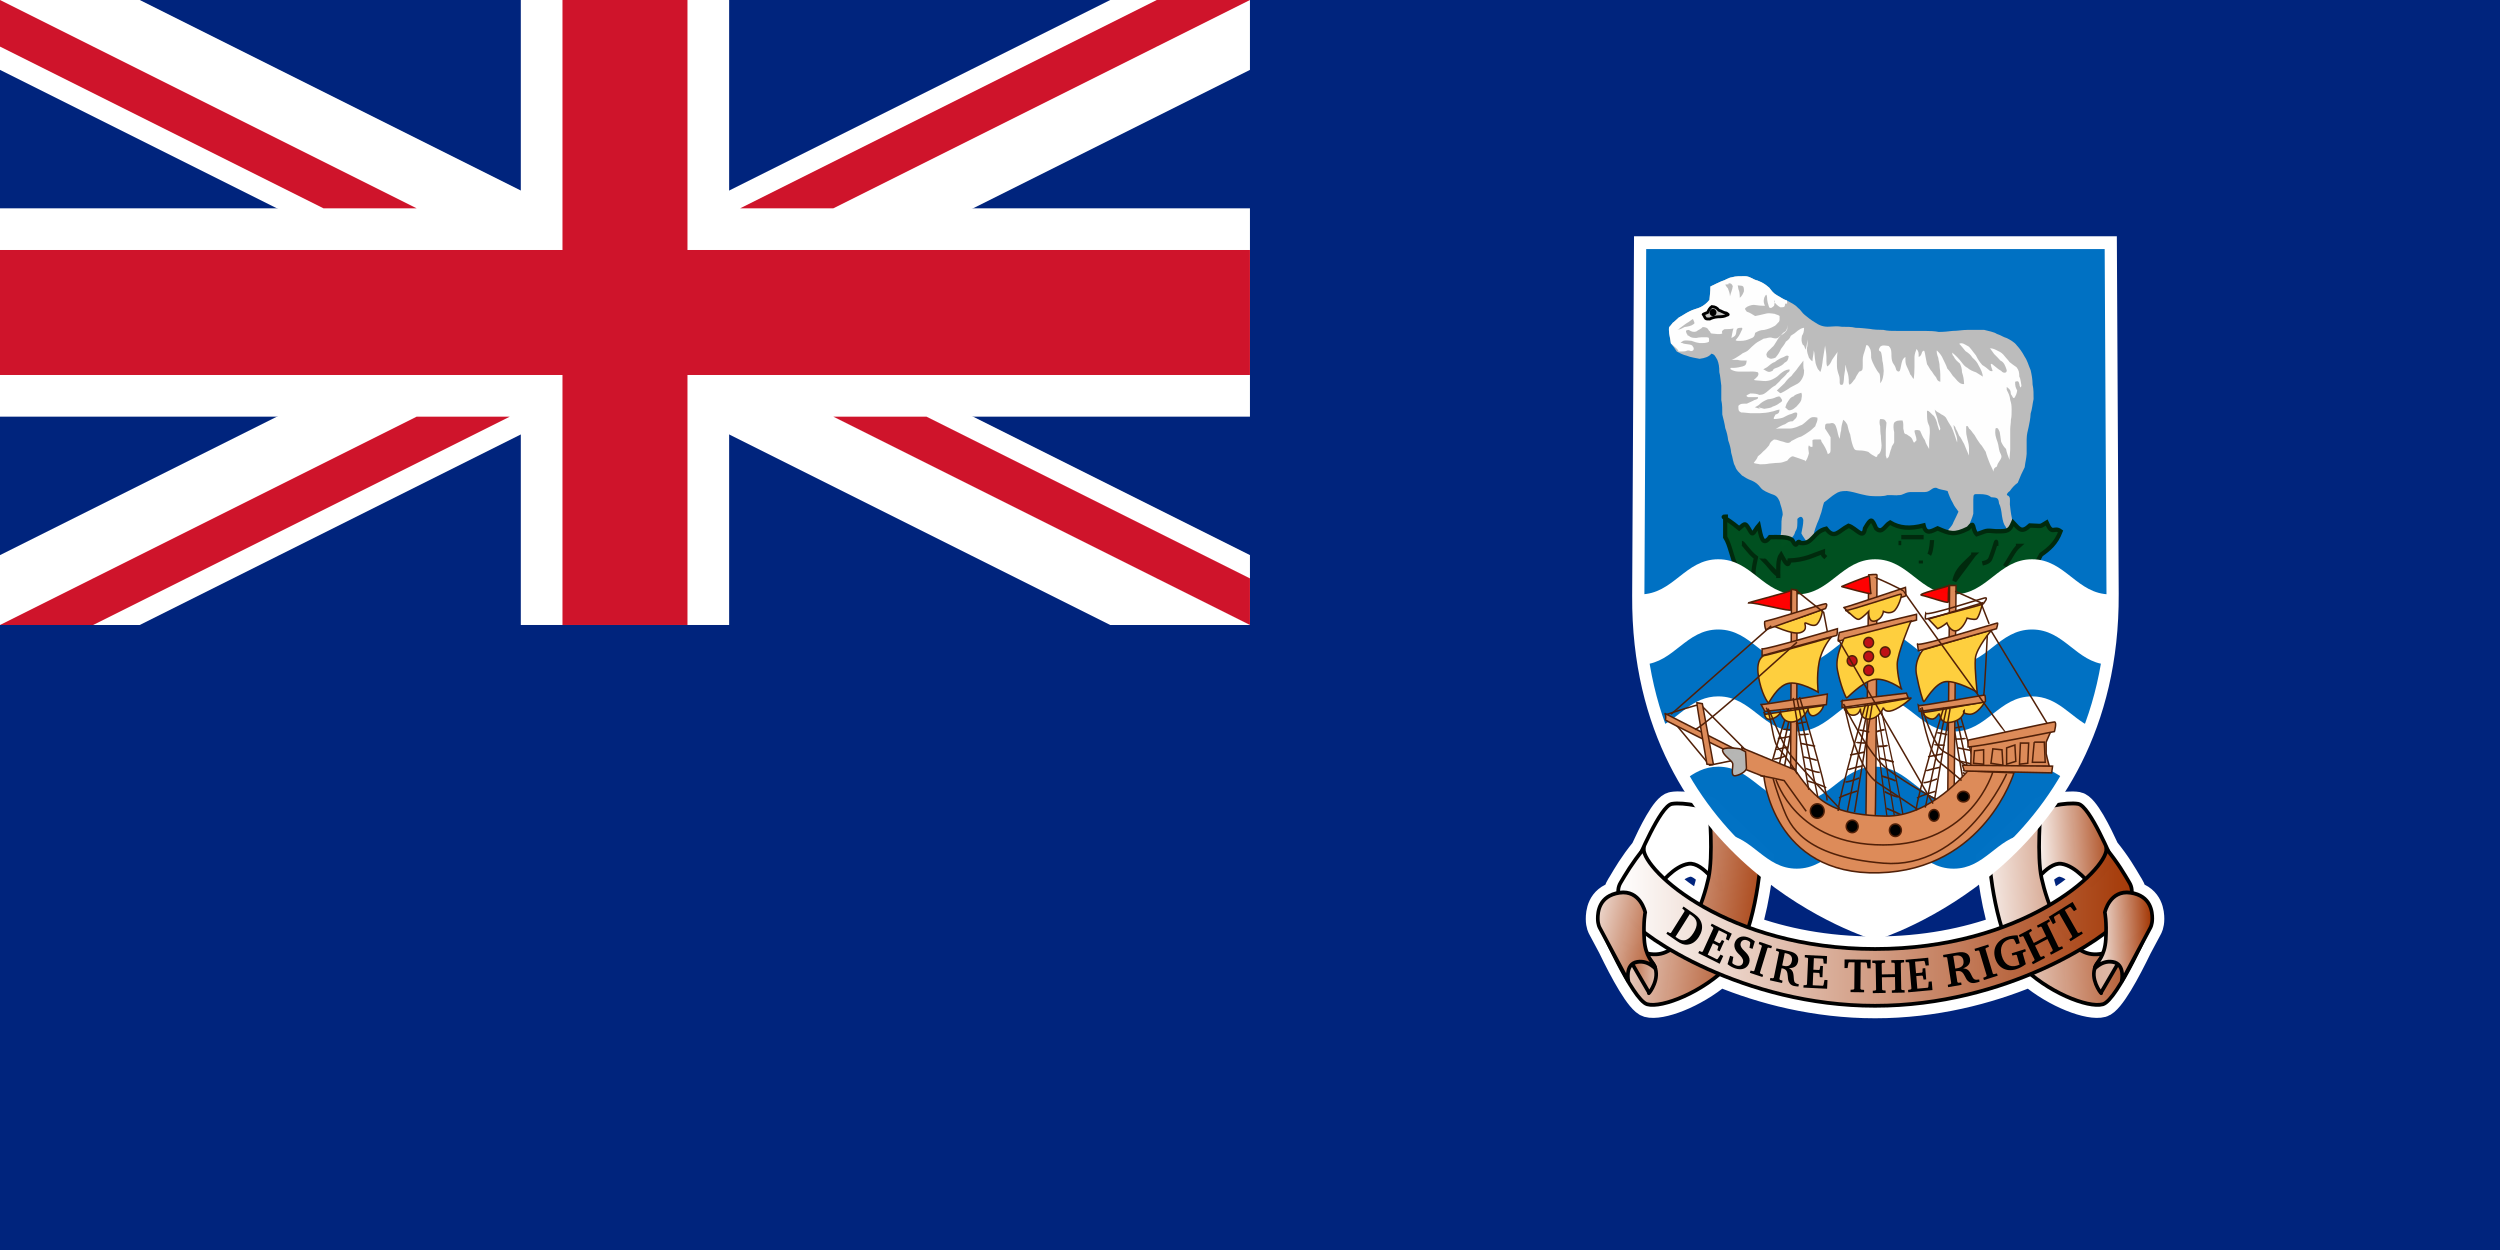 <?xml version="1.0" encoding="UTF-8" standalone="no"?>
<!-- Created with Sodipodi ("http://www.sodipodi.com/") -->
<svg id="svg676" xmlns:rdf="http://www.w3.org/1999/02/22-rdf-syntax-ns#" xmlns="http://www.w3.org/2000/svg" viewBox="0 0 1000 500" version="1.0" xmlns:cc="http://creativecommons.org/ns#" xmlns:xlink="http://www.w3.org/1999/xlink" xmlns:dc="http://purl.org/dc/elements/1.1/">
<rect x="0" y="0" width="1000" height="500" fill="#333333" stroke="none"/>
<defs id="defs678">
<linearGradient id="linearGradient1104">
<stop id="stop1105" style="stop-color:#a43907;stop-opacity:0.996;" offset="0"/>
<stop id="stop1106" style="stop-color:#ffffff;" offset="1"/>
</linearGradient>
<linearGradient id="linearGradient8810" y2="577.14" xlink:href="#linearGradient1104" gradientUnits="userSpaceOnUse" x2="470.9" gradientTransform="scale(1.003,0.997)" y1="592.2" x1="444.4"/>
<linearGradient id="linearGradient8812" y2="552.83" xlink:href="#linearGradient1104" gradientUnits="userSpaceOnUse" x2="520.55" gradientTransform="scale(0.936,1.068)" y1="562.51" x1="458.24"/>
<linearGradient id="linearGradient8814" y2="580.2" xlink:href="#linearGradient1104" gradientUnits="userSpaceOnUse" x2="445.28" gradientTransform="scale(1.003,0.997)" y1="578.68" x1="472.38"/>
<linearGradient id="linearGradient8816" y2="558.12" xlink:href="#linearGradient1104" gradientUnits="userSpaceOnUse" x2="456.44" gradientTransform="scale(0.936,1.068)" y1="553.74" x1="517.97"/>
<linearGradient id="linearGradient8818" y2="369.94" xlink:href="#linearGradient1104" gradientUnits="userSpaceOnUse" x2="646.19" y1="369.94" x1="851.78"/>
<linearGradient id="linearGradient8820" y2="508.75" xlink:href="#linearGradient1104" gradientUnits="userSpaceOnUse" x2="677.4" gradientTransform="scale(0.823,1.215)" y1="507.23" x1="388.53"/>
<linearGradient id="linearGradient8822" y2="505.86" xlink:href="#linearGradient1104" gradientUnits="userSpaceOnUse" x2="556.8" gradientTransform="scale(0.835,1.197)" y1="504.94" x1="579.84"/>
<linearGradient id="linearGradient8824" y2="514.33" xlink:href="#linearGradient1104" gradientUnits="userSpaceOnUse" x2="558.88" gradientTransform="scale(0.823,1.215)" y1="512.01" x1="581.43"/>
<linearGradient id="linearGradient8826" y2="503.9" xlink:href="#linearGradient1104" gradientUnits="userSpaceOnUse" x2="589.77" gradientTransform="scale(0.835,1.197)" y1="517.88" x1="552"/>
</defs>
<rect id="rect124" style="stroke-width:1pt;fill:#00247d;" transform="matrix(1.008,0,0,1.008,-2.09e-4,5.75e-4)" height="496.06" width="992.13" y="-0.001" x="0"/>
<rect id="rect5476" style="fill-rule:evenodd;fill:#00247d;" transform="translate(-181.698,-285.146)" height="250" width="500" y="285.15" x="181.7"/>
<g id="g584" style="font-size:12px;" transform="matrix(8.333,0,0,8.333,-2.09e-4,8.67e-4)">
<path id="path146" style="fill:white;" d="M0,0v3.354l53.292,26.646h6.708v-3.354l-53.292-26.646h-6.708zm60,0v3.354l-53.292,26.646h-6.708v-3.354l53.292-26.646h6.708z"/>
<path id="path136" style="fill:white;" d="M25,0v30h10v-30h-10zm-25,10v10h60v-10h-60z"/>
<path id="path141" style="fill:#cf142b;" d="M0,12v6h60v-6h-60zm27-12v30h6v-30h-6z"/>
<path id="path150" style="fill:#cf142b;" d="M0,30l20-10h4.472l-20,10h-4.472zm0-30l20,10h-4.472l-15.528-7.764v-2.236zm35.528,10l20-10h4.472l-20,10h-4.472zm24.472,20l-20-10h4.472l15.528,7.764v2.236z"/>
</g>
<g id="g8971" transform="translate(1.5625e-2,1.005)">
<path id="path10718" style="stroke-linejoin:miter;fill-rule:evenodd;stroke:white;stroke-linecap:butt;stroke-miterlimit:4;stroke-dasharray:none;stroke-width:10;fill:url(#linearGradient8810);" d="M670.97,321.56c-0.74,0.01-1.44,0.09-2.03,0.19-3.39,0.59-8.74,11.63-11.69,18.09-4.62,5.65-7.09,10.03-9.03,13.28-0.76,1.27-1.92,2.73-1.56,4.41-7,1.72-7.35,7.73-7.35,10.06,0,2.48,0.78,3.72,0.78,3.72l4.19,7.85,0.03,0.09c4.46,9.22,11.06,21.63,14.75,22.66,5.24,1.46,18.82-3.55,29-12.16,16.69,6.87,38.07,12.56,61.97,12.56s45.25-5.69,61.94-12.56c10.18,8.61,23.76,13.62,29,12.16,3.7-1.04,10.32-13.53,14.78-22.75l4.19-7.85s0.78-1.24,0.78-3.72c0-2.33-0.38-8.34-7.38-10.06,0.35-1.68-0.77-3.14-1.53-4.41-1.95-3.27-4.42-7.7-9.09-13.4-2.97-6.48-8.29-17.38-11.66-17.97-4.74-0.83-14.97,1.58-14.97,2.41,0,0.02-0.05,0.44-0.06,0.5l-20.53,19.4c0,0.56,1.09,14.6,4.94,27-13.75,5.01-30.63,8.53-50.41,8.53-19.79,0-36.71-3.52-50.47-8.53,3.85-12.4,4.97-26.44,4.97-27l-20.53-19.4c-0.01-0.06-0.06-0.48-0.06-0.5,0-0.73-7.83-2.68-12.97-2.6zm5.25,24.1c2.58-0.04,5.33,2.09,7.59,4.46-0.08,0.47-0.15,0.95-0.25,1.38-0.62,2.87-1.69,6.66-3.18,10.62-5.88-3.42-10.66-6.99-14.32-10.31,2.23-2.37,5.81-5.59,9.6-6.12,0.18-0.03,0.37-0.03,0.56-0.03zm147.56,0c0.19,0,0.38,0,0.56,0.03,3.79,0.53,7.4,3.75,9.63,6.12-3.66,3.33-8.46,6.91-14.35,10.35-1.49-3.97-2.56-7.78-3.18-10.66-0.1-0.43-0.17-0.91-0.25-1.38,2.26-2.38,5-4.5,7.59-4.46zm-166,27.37c2.73,2.09,6.3,4.48,10.6,7-1.2,0.76-2.46,1.32-3.79,1.63-1.76,0.41-3.62,0.33-5.5-0.07-0.58-1.45-1.08-3.27-1.21-5.71-0.06-1.02-0.09-1.97-0.1-2.85zm184.47,0c-0.01,0.88-0.07,1.83-0.13,2.85-0.13,2.44-0.6,4.26-1.18,5.71-1.88,0.4-3.77,0.48-5.53,0.07-1.33-0.31-2.56-0.87-3.75-1.63,4.3-2.52,7.86-4.91,10.59-7z" transform="translate(-1.5625e-2,-1.005)"/>
<path id="path8617" d="M445.63,595.48s5.62-8.75,10.31-8.12c4.69,0.62,9.06,6.25,9.38,6.56,0.31,0.31,7.18-7.19,6.87-7.5s-7.19-16.56-10.94-17.19c-3.75-0.62-11.84,1.2-11.84,1.82,0,0.63-3.78,24.43-3.78,24.43z" style="stroke-linejoin:miter;fill-rule:evenodd;stroke:black;stroke-linecap:butt;stroke-miterlimit:4;stroke-dasharray:none;stroke-width:1.16;fill:url(#linearGradient8810);" transform="matrix(-1.265,0,0,1.322,1252.229,-431.978)"/>
<path id="path8619" d="M433.13,586.11c0,0.62,1.87,23.75,10,31.87,8.12,8.13,21.25,13.13,25.94,11.88,4.68-1.25,15.31-24.69,15.31-24.69s-11.25,11.25-19.69,9.38c-8.44-1.88-13.44-15.94-15-22.82-1.56-6.87-0.31-20.31-0.31-20.31l-16.25,14.69z" style="stroke-linejoin:miter;fill-rule:evenodd;stroke:black;stroke-linecap:butt;stroke-miterlimit:4;stroke-dasharray:none;stroke-width:1.16;fill:url(#linearGradient8812);" transform="matrix(-1.265,0,0,1.322,1252.229,-431.978)"/>
<path id="path1097" transform="matrix(1.265,0,0,1.322,247.762,-431.978)" style="stroke-linejoin:miter;fill-rule:evenodd;stroke:black;stroke-linecap:butt;stroke-miterlimit:4;stroke-dasharray:none;stroke-width:1.16;fill:url(#linearGradient8814);" d="M445.63,595.48s5.62-8.75,10.31-8.12c4.69,0.62,9.06,6.25,9.38,6.56,0.31,0.31,7.18-7.19,6.87-7.5s-7.19-16.56-10.94-17.19c-3.75-0.62-11.84,1.2-11.84,1.82,0,0.63-3.78,24.43-3.78,24.43z"/>
<path id="path1098" style="stroke-linejoin:miter;fill-rule:evenodd;stroke:black;stroke-linecap:butt;stroke-miterlimit:4;stroke-dasharray:none;stroke-width:1.16;fill:url(#linearGradient8816);" transform="matrix(1.265,0,0,1.322,247.762,-431.978)" d="M433.13,586.11c0,0.62,1.87,23.75,10,31.87,8.12,8.13,21.25,13.13,25.94,11.88,4.68-1.25,15.31-24.69,15.31-24.69s-11.25,11.25-19.69,9.38c-8.44-1.88-13.44-15.94-15-22.82-1.56-6.87-0.31-20.31-0.31-20.31l-16.25,14.69z"/>
<path id="path1092" style="stroke-linejoin:miter;fill-rule:evenodd;stroke:black;stroke-linecap:butt;stroke-miterlimit:4;stroke-dasharray:none;stroke-width:1.5;fill:url(#linearGradient8818);" transform="translate(1.001,0)" d="M656.44,338.56c-4.74,5.79-7.28,10.26-9.25,13.56-1.98,3.31-0.82,7.91,3.75,14.47,4.92,7.08,45.37,34.72,98.06,34.72s93.14-27.64,98.06-34.72c4.57-6.56,5.7-11.16,3.72-14.47-1.97-3.3-4.48-7.77-9.22-13.56,0,8.68-33.51,40.03-92.56,40.03s-92.56-31.35-92.56-40.03z"/>
<path id="path1102" style="stroke-linejoin:miter;fill-rule:evenodd;stroke:black;stroke-linecap:butt;stroke-miterlimit:4;stroke-dasharray:none;stroke-width:1.16;fill:url(#linearGradient8820);" transform="matrix(1.265,0,0,1.322,248.6,-430.81)" d="M467.82,625.48c0.62-0.93,7.18-11.87,7.18-11.87l-3.6-2.54c-1.1,3.09-5.15,4.1-5.77,7.85-0.63,3.75,2.81,7.5,2.19,6.56z"/>
<path id="path1103" style="stroke-linejoin:miter;fill-rule:evenodd;stroke:black;stroke-linecap:butt;stroke-miterlimit:4;stroke-dasharray:none;stroke-width:1.16;fill:url(#linearGradient8822);" transform="matrix(1.265,0,0,1.322,247.762,-431.978)" d="M475,622.98s1.25-5.31-2.81-5.93c-4.06-0.63-6.21,2.97-5.62,1.56,0.65-1.57,3.12-3.13,3.43-8.44,0.32-5.31-0.31-8.12-0.31-8.12s1.56-6.88,8.13-5.94c6.56,0.94,6.87,5.94,6.87,7.81,0,1.88-0.62,2.81-0.62,2.81l-9.07,16.25z"/>
<path id="path1122" style="stroke-width:1pt;" transform="matrix(1.304,-0.814,0.649,1.136,-171.696,-17.227)" d="M436.62,649.96v2.61h0.87l0.21-1.58,0.2-0.19h1.52v8l-0.21,0.23-0.83,0.08v0.72h3.79v-0.72l-0.82-0.08-0.22-0.23v-8h1.53l0.19,0.19,0.21,1.58h0.88v-2.61h-7.32z"/>
<path id="path1123" style="stroke-width:1pt;" transform="matrix(1.356,-0.715,0.571,1.181,-142.84,-89.134)" d="M427.15,649.96v0.72l0.74,0.08,0.2,0.23v7.81l-0.2,0.23-0.74,0.08v0.72h3.59v-0.72l-0.76-0.08-0.2-0.23v-3.71h3.67v3.71l-0.19,0.23-0.77,0.08v0.72h3.58v-0.72l-0.73-0.08-0.21-0.23v-7.81l0.21-0.23,0.73-0.08v-0.72h-3.58v0.72l0.77,0.08,0.19,0.23v3.22h-3.67v-3.22l0.2-0.23,0.76-0.08v-0.72h-3.59z"/>
<path id="path1124" style="stroke-width:1pt;" transform="matrix(1.455,-0.455,0.364,1.267,-48.925,-257.172)" d="M422.81,654.98v0.72l0.94,0.07,0.21,0.21v2.99c-0.33,0.03-0.58,0.05-0.7,0.05-1.96,0-3.15-1.54-3.15-4.19,0-2.57,1.17-4.1,3.06-4.1,0.37,0,0.71,0.07,1.05,0.23l0.19,0.27,0.24,1.56h0.93v-2.5c-0.94-0.33-1.84-0.49-2.68-0.49-2.81,0-4.63,2.02-4.63,5.03,0,3.06,1.8,5.17,4.47,5.17,0.92,0,1.86-0.2,2.84-0.6v-3.42l0.2-0.21,0.74-0.07v-0.72h-3.71z"/>
<path id="path1125" style="stroke-width:1pt;" transform="matrix(1.451,-0.457,0.381,1.265,-58.062,-254.626)" d="M413.66,659.83h3.79v-0.72l-0.85-0.08-0.2-0.23v-7.84l0.2-0.2,0.85-0.08v-0.72h-3.79v0.72l0.83,0.08,0.21,0.2v7.84l-0.21,0.23-0.83,0.08v0.72z"/>
<path id="path1128" style="stroke-width:1pt;" transform="matrix(1.422,-0.13,0.112,1.317,129.29,-421.881)" d="M393.88,659.83h6.81v-2.63h-0.86l-0.22,1.55-0.17,0.24h-2.94v-3.82h1.65l0.18,0.2,0.13,1.06h0.74v-3.41h-0.74l-0.13,1.06-0.18,0.2h-1.65v-3.49h2.53l0.16,0.19,0.19,1.29h0.89v-2.31h-6.39v0.72l0.77,0.08,0.2,0.2v7.84l-0.2,0.23-0.77,0.08v0.72z"/>
<path id="path1129" style="stroke-width:1pt;" transform="matrix(1.427,-2.491186e-2,2.307761e-2,1.322,185.56,-466.47)" d="M384.25,649.96v0.72l0.73,0.08,0.21,0.23v7.81l-0.21,0.23-0.73,0.08v0.72h3.59v-0.72l-0.76-0.08-0.21-0.23v-3.71h3.67v3.71l-0.19,0.23-0.76,0.08v0.72h3.58v-0.72l-0.74-0.08-0.2-0.23v-7.81l0.2-0.23,0.74-0.08v-0.72h-3.58v0.72l0.76,0.08,0.19,0.23v3.22h-3.67v-3.22l0.21-0.23,0.76-0.08v-0.72h-3.59z"/>
<path id="path1130" style="stroke-width:1pt;" transform="matrix(1.427,1.706571e-2,-1.248875e-2,1.322,208.781,-482.902)" d="M376.42,649.96v2.61h0.87l0.21-1.58,0.2-0.19h1.52v8l-0.21,0.23-0.83,0.08v0.72h3.8v-0.72l-0.83-0.08-0.21-0.23v-8h1.52l0.19,0.19,0.21,1.58h0.88v-2.61h-7.32z"/>
<path id="path1131" style="stroke-width:1pt;" transform="matrix(1.39,6.880952e-2,-5.784676e-2,1.321,251.72,-502.748)" d="M365.33,659.83h6.81v-2.63h-0.86l-0.22,1.55-0.16,0.24h-2.94v-3.82h1.65l0.17,0.2,0.13,1.06h0.75v-3.41h-0.75l-0.13,1.06-0.17,0.2h-1.65v-3.49h2.52l0.17,0.19,0.19,1.29h0.88v-2.31h-6.39v0.72l0.77,0.08,0.21,0.2v7.84l-0.21,0.23-0.77,0.08v0.72z"/>
<path id="path1134" style="stroke-width:1pt;" transform="matrix(1.325,0.447,-0.386,1.258,487.779,-599.439)" d="M352.34,659.83h3.79v-0.72l-0.85-0.08-0.2-0.23v-7.84l0.2-0.2,0.85-0.08v-0.72h-3.79v0.72l0.84,0.08,0.2,0.2v7.84l-0.2,0.23-0.84,0.08v0.72z"/>
<path id="path1135" style="stroke-width:1pt;" transform="matrix(1.325,0.447,-0.386,1.258,487.779,-599.439)" d="M345.5,659.5c0.79,0.33,1.64,0.49,2.45,0.49,2.08,0,3.36-1.27,3.36-3.01,0-0.87-0.4-1.67-1.14-2.21-0.75-0.56-1.42-0.78-1.81-1.06-0.68-0.47-1.03-0.91-1.03-1.59,0-0.8,0.57-1.39,1.49-1.39,0.41,0,0.7,0.07,0.93,0.2l0.18,0.21,0.21,1.53h0.92v-2.38c-0.8-0.33-1.6-0.5-2.39-0.5-1.81,0-2.99,1.26-2.99,2.89,0,0.72,0.3,1.44,0.89,2.02,0.55,0.54,1.15,0.79,1.66,1.08,0.9,0.53,1.36,1.06,1.36,1.86s-0.61,1.39-1.64,1.39c-0.39,0-0.76-0.07-1.12-0.2l-0.16-0.22-0.2-1.77h-0.97v2.66z"/>
<path id="path1136" style="stroke-width:1pt;" transform="matrix(1.256,0.628,-0.544,1.193,614.27,-618.931)" d="M337.56,659.83h6.81v-2.63h-0.86l-0.22,1.55-0.16,0.24h-2.94v-3.82h1.65l0.17,0.2,0.13,1.06h0.75v-3.41h-0.75l-0.13,1.06-0.17,0.2h-1.65v-3.49h2.52l0.17,0.19,0.19,1.29h0.88v-2.31h-6.39v0.72l0.77,0.08,0.21,0.2v7.84l-0.21,0.23-0.77,0.08v0.72z"/>
<path id="path1141" style="stroke-width:1pt;" transform="matrix(1.163,0.801,-0.695,1.104,743.082,-619.057)" d="M332.18,649.96h-3.7v0.72l0.77,0.08,0.2,0.23v7.81l-0.2,0.23-0.77,0.08v0.72h3.7c1.27,0,2.22-0.22,3.01-0.93,1.03-0.91,1.56-2.26,1.56-4,0-3.08-1.63-4.94-4.57-4.94zm-1.05,0.83h0.73c2.02,0,3,1.33,3,4.1,0,2.76-0.98,4.11-3,4.11h-0.73v-8.21z"/>
<path id="path1144" style="stroke-width:1pt;" transform="matrix(1.36,0.301,-0.266,1.294,398.15,-570.112)" d="M356.84,649.96v0.72l0.75,0.08,0.21,0.2v7.84l-0.21,0.23-0.75,0.08v0.72h3.58v-0.72l-0.77-0.08-0.21-0.23v-3.31h0.22c1.28,0,1.61,0.63,2,2.03,0.21,0.7,0.32,1.37,0.98,1.95,0.31,0.28,0.78,0.46,1.32,0.46,0.39,0,0.82-0.05,1.27-0.12v-0.7h-0.17c-0.85,0-1.23-0.22-1.49-1.03-0.24-0.74-0.35-1.53-0.74-2.18-0.29-0.47-0.72-0.75-1.33-0.91,1.43-0.31,2.18-1.16,2.18-2.51,0-1.63-1.01-2.52-2.98-2.52h-3.86zm2.6,0.84h0.59c1.23,0,1.87,0.68,1.87,1.88,0,1.36-0.64,1.97-2,1.97-0.14,0-0.29,0-0.46-0.01v-3.84z"/>
<path id="path1147" style="stroke-width:1pt;" transform="matrix(1.499,-0.256,0.206,1.305,35.993,-363.501)" d="M405.15,649.96v0.72l0.75,0.08,0.21,0.2v7.84l-0.21,0.23-0.75,0.08v0.72h3.58v-0.72l-0.77-0.08-0.2-0.23v-3.31h0.21c1.28,0,1.61,0.63,2.01,2.03,0.2,0.7,0.31,1.37,0.97,1.95,0.31,0.28,0.78,0.46,1.32,0.46,0.39,0,0.83-0.05,1.27-0.12v-0.7h-0.16c-0.86,0-1.24-0.22-1.5-1.03-0.24-0.74-0.34-1.53-0.74-2.18-0.29-0.47-0.72-0.75-1.33-0.91,1.43-0.31,2.18-1.16,2.18-2.51,0-1.63-1.01-2.52-2.98-2.52h-3.86zm2.61,0.84h0.58c1.23,0,1.88,0.68,1.88,1.88,0,1.36-0.65,1.97-2.01,1.97-0.14,0-0.29,0-0.45-0.01v-3.84z"/>
<path id="path8623" d="M467.82,625.48c0.62-0.93,7.18-11.87,7.18-11.87l-3.6-2.54c-1.1,3.09-5.15,4.1-5.77,7.85-0.63,3.75,2.81,7.5,2.19,6.56z" style="stroke-linejoin:miter;fill-rule:evenodd;stroke:black;stroke-linecap:butt;stroke-miterlimit:4;stroke-dasharray:none;stroke-width:1.16;fill:url(#linearGradient8824);" transform="matrix(-1.265,0,0,1.322,1251.39,-430.81)"/>
<path id="path8778" d="M475,622.98s1.25-5.31-2.81-5.93c-4.06-0.63-6.21,2.97-5.62,1.56,0.65-1.57,3.12-3.13,3.43-8.44,0.32-5.31-0.31-8.12-0.31-8.12s1.56-6.88,8.13-5.94c6.56,0.94,6.87,5.94,6.87,7.81,0,1.88-0.62,2.81-0.62,2.81l-9.07,16.25z" style="stroke-linejoin:miter;fill-rule:evenodd;stroke:black;stroke-linecap:butt;stroke-miterlimit:4;stroke-dasharray:none;stroke-width:1.16;fill:url(#linearGradient8826);" transform="matrix(-1.265,0,0,1.322,1252.229,-431.978)"/>
<path id="path703" style="fill-rule:evenodd;fill-opacity:0.996;stroke:white;stroke-miterlimit:4;stroke-dasharray:none;stroke-width:3.867;fill:#0072c4;" transform="matrix(1.265,0,0,1.322,248.142,-428.584)" d="M396.85,605.91s-75.43-21.26-74.99-102.15l0.58-106.91h148.82l0.58,106.3c0.44,80.88-74.99,102.76-74.99,102.76z"/>
<g id="g8591">
<path id="path1019" style="stroke-width:1pt;fill-rule:evenodd;stroke-opacity:0.996;fill:#bcbcbc;" transform="matrix(1.265,0,0,1.322,239.422,-427.404)" d="M339.69,420.17c0.12,0,1.04-0.83,1.87-1.56,1.17-0.56,2.25-1.35,3.44-1.88,0.89-0.49,2.64-0.87,3.44-1.25,1.05-0.52,1.91-1.13,2.81-2.18,0.11-1.4,0.31-2.41,0.31-4.07,1.25-0.57,2.35-1.12,3.44-1.56,1.57-0.42,1.9-1.02,3.44-1.25,0.99-0.33,2.62-0.31,4.06-0.31,1.56,0,2.54,1.05,3.94,1.31,1.65,0.63,2.42,1.08,3.74,2.18,0.75,0.91,1.22,1.64,2.49,2.32,1,0.49,1.95,1.24,3.12,1.56,1.29,0.72,2.44,1.13,3.44,2.19,0.92,0.62,1.3,1.55,2.19,2.19,1.03,0.82,2.01,1.55,3.12,2.18,1.34,0.86,2.67,1.52,4.84,1.33,1.14-0.07,2.38-0.19,3.75,0.05,1.53,0,3.02-0.02,4.37,0.31,1.6,0,2.89,0.21,4.38,0.32,1.39,0.25,2.82,0.31,4.37,0.31,1.36,0.34,2.85,0.31,4.38,0.31h4.37,4.38c1.59,0,3.2,0.06,4.37,0.31,1.58,0,2.93-0.14,4.38-0.31,1.69,0,2.99-0.3,4.69-0.31h5.31c1.36,0.36,3.11,0.6,4.06,1.25,1.25,0.34,1.87,0.91,3.13,1.25,0.95,0.47,2.41,1.21,3.12,2.19,0.88,0.88,1.79,2.14,2.5,3.43,0.87,1.2,1.2,2.58,1.88,4.07,0.35,1.42,0.6,2.78,0.62,4.37,0.34,1.36,0.31,2.85,0.31,4.38-0.35,1.42-0.43,3.01-0.93,4.37-0.06,1.53-0.38,2.91-0.63,4.06-0.28,1.28-0.61,2.11-0.63,3.75v4.38c-0.1,1.43-0.43,2.49-0.62,4.06-0.76,1.37-1.48,2.96-2.19,4.69-1.04,0.69-1.94,1.68-2.5,2.5-0.66,0.39-1.05,0.99-0.93,1.25,1.24,0.42,0.93,1.25,0.93,2.81,0.17,1.21,0.29,2.7,0.63,4.06,0.11,1.5,0.45,2.41,0.94,3.44,0.49,0.62,0.58,0.31-0.63,0.31-0.9,0.68-1.82,0.33-2.19-0.93-0.73-0.85-0.97-1.86-1.25-3.44-0.17-1.45-0.41-2.86-0.93-3.75-0.16-1.76-0.66-1.74-2.5-1.88-0.88-0.74-2.05-0.93-3.76-0.93-1.7,0-1.84-0.17-1.87,1.56v4.37c-0.29,1.27-0.94,2.3-1.25,3.44-0.93,0.65-1.42,1.75-2.5,2.5-0.52,1.42-1.27,1.67-2.81,1.88-0.54-0.65-1.43-1.49-1.88-2.19,0.88-1.41,1.64-1.62,2.19-3.13,0.66-1.24,1.05-2.05,1.56-3.12-0.66-0.98-1.26-1.43-1.87-2.81-0.52-0.76-1.23-2.39-1.57-3.44-1.02-0.34-2.64-0.4-3.43-0.94-1.52-0.34-1.94,1.25-3.75,1.25h-4.38c-1.93,0-2.42,1.03-4.06,0.94-0.48,0.15-1.66-0.07-3.44,0-1.3,0.43-2.88,0.31-4.37,0.31-1.59-0.02-2.89-0.37-4.07-0.62-1.43-0.38-2.86-0.76-4.37-0.94-1.83,0-2.52,0.14-3.75,0.94-0.98,0.55-2.39,1.81-3.44,2.5-0.44,1.03-0.67,2.79-1.25,4.06-0.33,1.22-0.87,1.99-1.25,3.12-0.42,1.06-0.82,2.15-0.94,3.75-0.1,2.11-0.58,1.85-1.87,1.25-0.54-0.87-1.39-1.83-1.87-2.81,0.28-1.59,0.6-2.38,0.62-4.06-0.3-1.21-1.01-1.18-1.88-0.31,0,1.63,0.08,2.89-0.62,3.75-0.35,1.29-0.92,1.84-1.88,2.5-0.46,1.16-1.5,1.69-2.5,2.18-0.15-0.05,0-0.42,0-1.25-0.74-1.43-0.05-2.61-0.05-4.37,0.02-1.58-0.07-2.62,0.41-4.06,0-1.52-0.74-2.96-0.98-4.07-0.58-1.16-0.92-1.73-2.5-2.18-1.11-0.43-2.72-1-3.44-1.88-0.9-1.12-1.48-1.59-2.81-2.19-1.44-0.49-2.14-0.95-3.13-1.56-0.96-1.02-1.75-1.46-2.18-2.81-0.66-0.96-0.77-2.75-1.25-4.06-0.11-1.38-0.52-2.65-0.94-3.75-0.19-1.38-0.41-2.38-0.94-3.75-0.17-1.29-0.56-2.63-0.93-4.07,0-1.52,0.02-3.02-0.32-4.37v-4.38c-0.22-1.26-0.31-3.11-0.62-4.06,0-1.7-0.19-2.66-0.63-3.75-0.71-1.1-0.77-1.6-1.87-1.87-0.8,0.97-2.11,1.36-3.75,1.56-1.15-0.25-2.77-0.41-4.07-0.94-1.25-0.29-2.11-0.77-3.12-1.25-0.56-0.82-1.22-1.74-1.88-2.5-0.19-1.63-0.56-2.47-0.62-4.06,0-1.19,0.03-0.56,1.25-2.19z"/>
<path id="path1022" style="stroke-width:1pt;fill-rule:evenodd;fill:#fefefe;" transform="matrix(1.265,0,0,1.322,239.422,-427.404)" d="M358.2,431.43c0.07-0.07,0.14-0.15,0.22-0.22-0.5,0.5-0.32,0.26,0.88-0.22,0.67-0.41,1.95-1.12,2.43-1.55,0.58-0.25,1.5-0.58,1.99-1.1,0.62-0.63,1.23-1.15,1.99-1.77,0.87-0.71,1.69-0.94,2.65-1.55,1.25-0.09,1.7-0.6,2.87-0.22,1.1,0.24,1.55,0.25,2.43-0.66,0.89-0.54,1.87-1.07,2.21-1.99v-1.33c-0.01,1.45-0.29,1.92-1.32,2.43-0.73,0.8-1.63,1.69-1.99,2.43-0.7,0.98-0.85,1.52-1.55,1.99-0.57,0.7-1.55,1.07-1.77,2.21,0.32,0.53,0.03,0.82,0.67,0.89,0.64,0.52,1.3,0.3,2.21,0,0.9-1,1.3-1.64,1.76-2.65,0.75-0.97,1.16-1.43,1.55-2.21,0.77-0.54,1.26-0.95,1.55-1.77,0.89-0.5,1.62-1.02,2.21-1.55,0.66-0.41,1.01-0.73,1.99-0.88-0.02,1.18-0.2,1.75-0.67,2.43-0.22,1.23-0.17,1.81,0.23,2.65,0.63,0.37,0.52,0.7,0.88,1.55,0.36-0.73,0.54-2.21,0.66-3.1v-0.22c0,0.97,0.09,2.25-0.22,2.88,0.02,1.28,0.32,1.86,0.66,2.87,0.38,0.48,0.64,0.8,1.11,1.1,0.04-1.27,0.38-2.11,0.44-3.31,0.31,0.92,0.21,2.15,0.44,3.09,0.08,1.04,0.48,1.85,0.89,2.65,0.5,0.3,0.67,1.18,0.88,0.44,0.52-1.55,0.54-3.25,0.88-4.86,0.07-0.81,0.14-2.02,0.45-2.65l-0.45,2.65c0.07-0.81,0.14-2.02,0.45-2.65v-0.22c0.2,1.17,0.4,2.29,0.44,3.54,0,0.99-0.07,2,0.22,2.87,0.73-0.33,1.16-1.09,1.55-1.99,0.58-1.07,0.99-1.54,1.76-2.43l-1.76,2.43c0.58-1.07,0.99-1.54,1.76-2.43v-0.22c-0.12,1.02-0.22,1.98-0.22,3.09,0,1.02-0.01,2.18,0.22,2.87,0.26,1.18,0.62,1.39,0.67,2.66,0,0.61-0.09,1.24,0.22,1.54,0.95,0.24,0.95-0.29,1.1-1.54,0.01-1.43,0.4-2.4,0.44-3.76,0-1.68,0.25,0.2,0.45,0.88,0.44,0.99,0.58,1.86,0.66,2.88,0,0.61-0.08,1.24,0.22,1.54,0.85-0.34,1.19-1.29,1.77-1.76,0.44-1.05,0.89-1.51,1.32-2.21,1.15-0.23,1.09-0.68,1.11-1.99,0-1.06-0.09-2.17,0.22-3.1,0.35-0.96,0.69-2.03,0.88-2.87,0.42-0.23,0.86,0.35,1.11,0.89,0.48,0.71,0.44,1.75,0.44,2.87,0.21,0.97,0.64,1.74,1.11,2.65,0.55,1.02,1,1.64,1.54,2.21,0.24,0.7,0.22,1.85,0.22,2.87,0.86-0.93,1.03-2.33,1.11-3.76-0.12-0.97-0.14-2.18-0.44-3.09-0.04-0.97-0.22-1.98-0.45-2.65-0.74-0.34-0.86-0.65-0.22-1.55,0.71-0.59,1.48-0.36,2.66-0.22,0.59,0.59,0.83,0.91,0.88,2.21,0,1.18,0.05,2.08,0.44,2.87,0.43,0.64,0.86,1.08,1.1,2.21,0.34,0.28,0.61,0.73,1.11,0.22,0.28-0.64,0.44-1.98,0.66-2.65,0.22-0.84,0.61-1.25,1.11-1.54,0,1.23-0.02,1.98,0.44,2.87,0.43,0.99,0.73,1.36,1.1,2.43,0.48,0.31,0.54,0.99,1.11,1.33,0.13-1.04,0.22-2.23,0.22-3.54v-3.09c0.08-1.06,0.35-1.65,0.66-2.43,0.72,0.84,0.67,1.2,0.67,2.43,0.72-0.26,0.85-0.76,1.1-1.55,0.52-0.44,0.66-0.64,0.88,0.44,0.16,1.16,0.46,2.2,0.67,3.32,0.45,0.51,0.98,1.74,1.55,2.21,0.38,0.63,0.82,1.24,1.32,1.76,0.34,0.73,0.43,1.11,1.33,1.33,0-1.5,0.05-3-0.22-4.42,0-1.27-0.29-1.72-0.45-2.87-0.36-0.77-0.58-1.89-0.44-2.21,1.04,0.98,1.5,1.55,1.99,2.65,0.52,1.06,0.96,1.77,1.33,2.87,0.51,0.42,1.41,1.68,1.76,2.21,0.79,0.68,1.18,1.38,1.99,1.99,0.43,0.38,1.32,0.59,1.55,0.44-0.04-1.29-0.25-2.41-0.66-3.53-0.02-1.24-0.31-1.91-0.67-2.65-0.87-0.72-1.52-1.21-1.99-2.22-0.34-0.28-0.4-0.48-0.44-1.1,1.27,1.01,2.16,1.9,3.1,3.09,0.63,0.79,0.95,1.15,1.76,1.55,0.44,0.47,1.73,1.06,2.66,1.33,0.55,0.7,1.3,1.11,2.21,1.32l-2.21-1.32c0.55,0.7,1.3,1.11,2.21,1.32v0.22c-0.11-1.38-0.65-2.39-1.33-3.53-0.58-1.21-1.1-1.66-1.99-2.43-0.58-0.88-1.22-1.39-2.21-1.99-0.61-0.69-1.52-1.83-1.99-2.21,0.95-0.57,2.05,0.38,3.1,0.88,0.86,0.9,1.67,2.06,2.21,2.65,0.58,1.14,1.04,1.84,1.98,2.88,0.96,0.54,1.62,1.07,2.44,1.76,1.26,0.34,0.76-0.1,0.44-1.1-0.44-1.25-0.05-1.27,0.88-0.44,0.62,0.42,1.3,1.12,2.21,1.54,0.39,0.49,0.99,0.76,1.55,0.45,0.23-0.31,0.22-0.28,0.22-0.67-0.47-1.37-0.9-2.44-1.99-2.87-0.5-0.61-1.31-1.33-1.99-1.99-0.44-0.64-0.95-1.02-1.32-1.76l1.32,1.76c-0.44-0.64-0.95-1.02-1.32-1.76h-0.22c1.33,0.04,1.8,0.37,2.87,0.88,0.75,0.26,1.57,0.95,1.99,1.54,0.43,0.55,1.12,1.14,1.54,1.77,0.68,0.5,1.43,1.07,2.21,1.55,0.74,0.92,0.87,1.52,0.89,2.87,0.42,0.63,0.5,1.91,0.66,2.65-0.16,1.22-0.6,0.26-0.66-0.44-0.19-0.97-0.58-0.92-1.33-0.66,0,1.33,0.15,1.7,0.66,2.65-0.13,0.91-0.45,1.58-0.88,2.21-0.52,0.3-0.63-0.65-1.11-1.1-0.05-1.37-0.45-1.52-1.32-2.21v0.88c0.49,0.94,1.01,1.8,1.1,3.09,0.34,0.99,0.45,1.61,0.45,2.88,0,1.08,0.01,2.13-0.23,3.09,0,1.2-0.2,1.71-0.22,2.87v3.1,3.09c-0.17,0.78-0.22,1.8-0.22,2.87l0.22-2.87c-0.17,0.78-0.22,1.8-0.22,2.87v0.22c-0.42-1.11-0.87-2.11-1.1-3.31-0.72-0.68-1.17-1.38-1.55-2.21-0.17-0.95-0.27-2.11-0.44-2.87-0.31-0.78-0.64-1.61-1.33-1.11-0.27,1.65,0.07,2.63,0.67,4.2,0.34,1.04,0.31,1.86,0.66,2.87,0.51,1.17,0.92,1.34,0,2.65-0.46,0.7-0.7,0.93-0.89,1.77-0.81,0.41-1.02,0.59-1.1,1.55-0.27-0.86-0.94-1.87-1.32-2.87-0.4-1.06-0.89-2.15-1.11-3.1-0.54-0.74-1.17-1.93-1.77-2.43-0.55-0.71-1.35-1.9-1.77-2.65-0.84-0.94-1.03-1.49-1.76-1.99-0.19-0.44-0.42-0.99-0.89-0.66,0,1.06-0.08,2.17,0.22,3.09,0.23,1.31,0.62,2.03,0.67,3.32v2.43c-0.53-1.25-1.1-2.36-1.55-3.54-0.48-0.66-0.96-1.94-1.55-2.43-0.37-0.86-0.67-1.57-1.1-2.21-0.11-0.64-0.41-0.63-0.67-1.1,0.02,1.25,0.42,1.69,0.67,2.65,0.43,0.84,0.57,2.25,0.44,2.65-0.56-1.55-1.06-3.24-1.77-4.64-0.67-0.91-1.32-2.08-1.77-2.87-0.65-0.76-1.33-0.79-1.98-1.33-0.6-0.28-1.17-0.6-1.55-1.1,0.17,1.16,0.63,1.89,0.88,2.87,0.15,1.11,0.66,2,0.89,2.87-0.25,1.51-0.61-0.42-0.89-1.1-0.23-1.25-0.66-1.94-1.1-2.66-0.59-0.4-1.13-1.11-1.77-1.54-0.62-0.24-0.44,0.04-0.44,0.88,0,1.37,0.05,2.27,0.44,3.1,0.44,0.64,0.44,1.49,0.44,2.65-0.04,1.09-0.22,1.96-0.22,3.09v1.77c-0.51-0.94-0.99-1.47-1.33-2.65-0.76-1.01-0.99-1.74-1.54-2.88-0.49-0.19-1.29-0.36-1.77,0,0.09,1.12,0.6,1.62,0.66,2.88-0.88,0.86-0.72,1.11-1.32-0.22-0.51-1.01-1.09-0.96-1.77-1.55-1.11-0.14-0.76-0.82-1.1-1.77,0-0.85,0.08-1.71-0.23-2.43-1.21,0-1.9-0.04-2.65,0.66-0.35,0.7-0.22,1.97,0,2.88v3.09c-0.25,0.77-0.75,0.82-0.88,1.77-0.43,0.94-0.57,1.98-0.88,2.65-0.79,0.68-0.45,0.76-0.89-0.44v-3.98-3.09c0-1.21,0.18-1.79,0.22-2.88-0.46-0.91-0.58-1.08-1.99-1.1-0.34,0.57-0.21,1.63,0,2.21,0,1.07,0.05,2.09,0.22,2.87,0,1.17,0.15,1.89,0.22,2.87-0.04,1.18-0.26,2.11-0.88,2.66-0.8,0.2-0.09,0.68-0.88,0.88-0.8-0.38-1.74-0.9-2.43-1.55-0.86-0.26-1.67-0.44-2.88-0.44-1.46-0.02-1.49-0.19-1.99-1.33-0.44-1.21-0.65-2.27-0.88-3.53-0.48-1.03-0.6-1.74-0.88-2.87-0.37-0.68-0.77-1.19-1.33-1.55-0.32,1.12-0.62,2.05-0.66,3.31-0.26,0.52-0.31,1.84-0.44,2.44-0.45-0.66-0.62-1.94-0.89-2.88-0.42-1.34-0.77-2.21-2.21-1.76-1.48,0.01-1.53,0.05-1.54,1.54,0.64,0.96,1.32,1.89,1.76,2.65v3.1c0,1.27,0.08,1.64-0.88,1.99-0.37-1.33-1.14-2.6-1.99-3.76-0.12-0.9-0.4-0.66-1.32-0.66-0.62,0-1.25-0.09-1.55,0.22,0,0.77,0.07,1.84,0,1.99-0.53,0.09-0.75-0.01-1.11-0.45-0.38,0.65-0.09,1.55,0,2.44-0.28,0.98-0.61,1.88-1.1,2.42-0.1-0.29-0.32-0.22,0-0.22-1.52-0.55-2.7-0.9-3.98-1.32-0.76,0.09-1.32,0.77-1.77,1.32-1.12,0.36-1.62,0.65-2.87,0.67-1.2,0-1.79,0.18-2.87,0.22-0.78,0.17-1.8,0.22-2.87,0.22-0.6-0.17-1.64-0.17-1.99-0.44,0.45-0.65,0.96-0.98,1.32-1.99,0.61-0.41,1.17-0.94,1.77-1.55,0.58-0.39,1.27-1.22,1.77-1.77,0.34-1.06,0.82-1.24,1.55-1.76,1.31,0.04,1.56,0.44,2.87,0.66,1.27,0.46,1.97,0.6,2.65-0.22,1.06-0.43,1.95-1.1,3.09-1.33,0.89-0.42,1.45-0.83,2.21-1.32,0.94-0.55,1.39-1.1,2.21-1.77,0.24-0.9,0.9-1.6,0.67-2.65-1.2-0.3-1.96-0.18-2.66,0.44-0.96,0.76-1.15,1.08-2.21,1.77-0.91,0.25-1.3,0.63-2.43,0.88-0.92,0.31-2.03,0.22-3.09,0.22-0.97,0-2.25-0.09-2.87,0.22,0.98-0.63,2.16-1.29,3.09-1.54,0.89-0.58,1.23-0.87,2.43-0.89,0.56-0.7,1.14-0.71,1.33-1.77,0.37-1.3-0.82-0.89-1.77-0.44-0.9,0.16-1.89,0.77-2.65,1.11-0.74,0.24-1.82,0.43-2.87,0.44-0.28-0.4,0.21-0.72,0.44-1.33,1.03-0.35,1.2-0.48,1.32-1.54-1.17,0.15-1.61,0.52-2.65,0.66-1.13,0.28-2.3,0.41-3.53,0.44h-3.1c-1.08-0.04-1.67-0.22-2.87-0.22-0.88-0.44-0.88-0.65-0.88-1.99,0.69-0.76,1.36-0.66,2.65-0.66,0.99-0.47,1.76-0.71,2.43-1.11,0.8-0.16,1.34-0.49,1.1-0.88h-3.09c-1.19-0.48-0.06-0.7,0.66-1.1,1.08,0,2.19,0.06,2.88,0.44,1.32-0.05,1.79-0.45,2.87-1.33,0.84-0.67,1.26-1.09,2.21-1.55,0.68-0.72,1.32-1.11,1.76-1.76,0.91-0.83,1.52-1.29,1.99-1.99,0.59-0.31,0.95-0.71,0.67-1.11-1.39,0.16-1.95,0.65-2.88,1.33-0.54,0.51-1.06,0.97-1.76,1.33-1,0.56-1.62,0.79-2.88,0.88-1.13,0-2-0.18-3.09-0.22-1.2-0.12-0.09-0.39,0.22-0.89,0.47-0.31,0.83-0.99,0.44-1.54-0.92-0.31-2.03-0.22-3.09-0.22h-3.09c-1.17-0.05-1.67-0.3-2.43-0.67-0.24-0.62,0.04-0.44,0.88-0.44,1.06-0.04,1.82-0.18,2.87-0.44,1.04-0.28,1.17-0.62,1.33-1.77-1.02,0-2.18,0.01-2.88-0.22h-1.98z"/>
<path id="path1023" style="stroke-width:1pt;fill-rule:evenodd;fill:#fefefe;" transform="matrix(1.265,0,0,1.322,239.422,-427.404)" d="M339.06,426.42c-0.19-1.63-0.56-2.47-0.62-4.06,0-1.19,0.03-0.56,1.25-2.19,0.12,0,1.04-0.83,1.87-1.56,1.17-0.56,2.25-1.35,3.44-1.88,0.89-0.49,2.64-0.87,3.44-1.25,1.05-0.52,1.91-1.13,2.81-2.18,0.11-1.4,0.31-2.41,0.31-4.07,1.25-0.57,2.35-1.12,3.44-1.56,1.57-0.42,1.9-1.02,3.44-1.25,0.99-0.33,2.62-0.31,4.06-0.31,1.56,0,2.54,1.05,3.94,1.31,1.65,0.63,2.42,1.08,3.74,2.18,0.75,0.91,1.22,1.64,2.49,2.32,1,0.49,1.95,1.24,3.12,1.56,0.01,1.13,0.26,0.94-0.58,0.94-0.09,1.15-0.38,1.08-1.55,1.1-0.89-0.47-1.53-1.09-1.98-1.77,0.44-1.15,0.14,0.93,0,1.33-0.57,0.44-0.91,0.92-1.55,0.44-0.36-1.08-0.66-1.82-0.66-3.09-0.17-1.38-0.58-0.38-0.89,0.22-0.3,1.11-0.16,1.51,0.22,2.43-1.12,0-1.99-0.1-2.87-0.22-0.82-0.2-1.74,0.04-2.65,0.44-1.16,0.69-0.8,0.7-0.22,1.55,1.02,0.28,1.75,0.83,2.65,1.32,1.02-0.19,2.08-0.41,3.09-0.66,1.06-0.35,2.02-0.13,3.1,0,0.53,0.27,1.23,0.32,1.54,0.66,0,0.69,0.06,1.4-0.22,1.77-0.46,0.29-0.89,1.1-1.54,1.32-0.98,0.54-2,0.88-3.1,1.11-1.35,0.05-1.85,0.33-2.87,0.88-0.17,1.12-0.51,1.44-1.55,1.77-1.03,0.43-1.85,0.66-3.09,0.66-0.62,0-1.24,0.09-1.55-0.22,0.99-1.07,1.28-1.58,1.77-2.65,0.19-0.45,0.59-0.73,0.22-1.1-1.31,0.05-1.65,0.04-1.77,1.32-0.14,1.17-0.61,1.36-1.54,1.77,0.25-1.08,0.29-1.9,0.66-2.87-0.78,0.17-1.8,0.22-2.87,0.22-0.67,0.41-0.95,0.56-0.67,1.33-0.88,0.29-1.97,0.11-3.09,0-0.94-0.05-0.42-0.46-1.11-0.89-0.44-0.84-0.96-1.05-1.98-1.1-0.51,0.61-1.46,0.86-1.99,1.32-0.97,0.33-1.59,0.06-2.43-0.44-1.11,0.03-0.96,0.37-0.67,1.11,0.43,0.28-0.02,0.58,0.67,0.66,0.63,0.55,1.18,0.66,2.43,0.66,0.95-0.24,2.01-0.22,3.09-0.22,1.09,0.03,0.88,0.28,0.88,1.33-0.71,0.48-1.75,0.44-2.87,0.44-1.06-0.13-1.88-0.39-2.65-0.67-1.03-0.07-1.86-0.26-2.65,0-0.36,0.38-1.43,0.55-0.22,0.67,0.47,0.43,3.03,0.22,3.21,0.95,0.6,0.64,0.47,1.48-0.56,1.48-0.63-0.31-1.11-0.24-1.55,0-0.73,0.18-1.61,0.05-2.89,0.14,1.68,0.13-1.22-1.74-1.88-2.5z"/>
<path id="path1025" style="stroke-width:1pt;fill-rule:evenodd;fill:#bcbcbc;" transform="matrix(1.265,0,0,1.322,239.422,-427.404)" d="M346.04,419.06c-0.07,0-0.73,0.43-1.32,0.88-0.97,0.5-2.01,1.34-2.66,1.77-0.5,0.39-0.5,0.55-1.1,0.66,1.05-0.14,1.52-0.4,2.43-0.88,1.15-0.14,2.26-0.37,2.87-0.89,0.58-0.19-0.04-1.07-0.22-1.54z"/>
<path id="path1026" style="stroke-width:1pt;fill-rule:evenodd;fill:#bcbcbc;" transform="matrix(1.265,0,0,1.322,239.422,-427.404)" d="M356.21,408.67c0.13,0,0.38,0.69,0.88,1.1,0.32,0.85,0.61,1.45,0.66,2.43,0.27-1.08,0.74-1.94,0.89-3.09-0.35-0.58-0.37-0.85-1.33-0.88,0,0.59,0.07,0.2-1.1,0.44z"/>
<path id="path1024" style="fill-rule:evenodd;stroke:black;stroke-width:0.875;fill:#c4c4c2;" transform="matrix(1.265,0,0,1.322,239.422,-427.404)" d="M349.36,417.73c-0.5,0,0.87-0.49,1.32-0.66,0.37-0.77,0.66-1.31,1.33-1.77,1.11,0.08,1.65,0.4,2.21,1.1,0.93,0.26,1.26,0.7,2.43,0.89,0.43,0.36,1.02,0.41,0,0.66-0.69,0.37-1.56,0.44-2.65,0.44-1.14,0.08-1.96,0.33-2.65,0.67-1.48,0-1.25,0.04-1.99-1.33z"/>
<path id="path1027" style="stroke-width:1pt;fill-rule:evenodd;fill:#bcbcbc;" transform="matrix(1.265,0,0,1.322,239.422,-427.404)" d="M360.18,408.89v0.22c0-0.59-0.01-0.29,0.23,0.89,0.36,0.74,0.44,1.53,0.44,2.65,0.58-0.42,1.06-1.24,1.32-1.99,0-1.75-0.24-1.64-1.99-1.77z"/>
<path id="path1028" style="stroke-width:1pt;fill-rule:evenodd;fill:#bcbcbc;" transform="matrix(1.265,0,0,1.322,239.422,-427.404)" d="M368.36,434.3h0.22c-0.65,0-0.28,0.04,0.89-0.66,0.75-0.5,1.37-1.25,2.43-1.55,1.02-0.8,1.81-1.18,2.87-1.54,0.52-0.24,0.97-0.65,1.55-0.23-0.17,1.1-0.36,1.51-1.33,1.99-0.5,0.63-1.29,1-1.99,1.33-0.72,0.32-1.51,0.33-1.77,1.1-1.2,0.53-1.35,0.44-2.87-0.44z"/>
<path id="path1029" style="stroke-width:1pt;fill-rule:evenodd;fill:#bcbcbc;" transform="matrix(1.265,0,0,1.322,239.422,-427.404)" d="M372.56,440.71c0.39-0.3,1.78-1.68,2.43-2.21,0.74-0.97,1.48-1.72,2.21-2.21,0.64-0.95,1.47-1.58,1.99-2.43,0.61-0.74,1.07-1.37,1.77-2.21,0,0.97-0.1,2.25,0.22,2.87,0,1.34-0.16,1.7-0.66,2.66-0.51,0.78-0.88,1.3-1.99,1.76-1.01,0.54-1.61,0.72-2.43,1.33-0.63,0.39-1.29,0.77-1.99,1.1-0.64,0.27-0.35,0.16-1.55-0.66z"/>
<path id="path1030" style="stroke-width:1pt;fill-rule:evenodd;fill:#bcbcbc;" transform="matrix(1.265,0,0,1.322,239.422,-427.404)" d="M365.71,445.79h0.22c-0.65,0-0.29,0.04,0.88-0.66,0.95-0.94,1.7-1.27,2.88-1.77,0.89-0.07,1.98-0.29,2.65-0.66,0.53-0.1,0.9-0.42,1.32,0,0.7,0.94,0.89,1.2-0.22,1.77-0.53,0.45-1.46,0.9-2.21,1.1-0.55,0.46-1.64,0.49-2.65,0.67-0.9,0-1.4,0.1-1.77-0.45l1.77,0.45c-0.9,0-1.4,0.1-2.87-0.45z"/>
<path id="path1031" style="stroke-width:1pt;fill-rule:evenodd;fill:#bcbcbc;" transform="matrix(1.265,0,0,1.322,239.422,-427.404)" d="M375.21,445.79v-0.22c0,0.62-0.03,0.29,0.44-0.88,0.83-1.24,1.14-1.92,2.21-2.21,0.5-0.61,1.37-0.76,2.43-1.11,0.4,0.67,0.1,1.44,0,2.21-0.29,0.83-1.07,1.41-1.54,1.99-0.69,0.47-0.97,0.92-1.99,1.11-0.84,0-0.4-0.02-1.55-0.89z"/>
<path id="path1078" style="fill-rule:evenodd;fill:black;" d="m139.21,302.6c0,0.61-0.495,1.105-1.105,1.105-0.61,0-1.105-0.495-1.105-1.105,0-0.61,0.495-1.105,1.105-1.105,0.61,0,1.105,0.495,1.105,1.105z" transform="matrix(1.265,0,0,1.322,510.478,-276.047)"/>
</g>
<g id="g4116" transform="matrix(1.008,0,0,1.008,-15.156,2.199)">
<path id="path993" style="stroke-linejoin:miter;stroke-opacity:0.996;fill-rule:evenodd;fill-opacity:0.996;stroke:#002b0d;stroke-linecap:butt;stroke-width:1pt;fill:#005120;" transform="matrix(1.255,0,0,1.312,258.119,-427.38)" d="M351.79,479.6h0.88c-2.77,0-1.11-0.18,3.54,3.54,1.94-1.62,1.92-1.84,3.53,0.88,0.93,1.56,1.2-0.16,2.65-1.76,0.7,3.21,1.15,6.57,3.54,3.53,2.73,0,5.59-0.23,7.07,0.89,1.79,3.32,1.2-0.57,2.65,0.88,3.89,0.47,3.82-3.34,8.06-4.32,2.63,3.29,3.79,0.76,7.07-0.89,2.44,0.69,4.74,4.39,5.2,0.79,2-3.26,2.17-2.98,3.54,0,1.94,1.75,2.76-0.88,4.42-1.77,2.96,1.73,6.26,1.97,10.6,0.89,0.74,2.94,2.6,1.66,4.42,0.88,3.91,1.64,5.28,2.14,9.72,0,2.21-2.6,0.96,0.07,2.66,1.77,3.29-1.03,2.38-1.24,6.18-0.89,3.82,0,4.13-0.09,5.31-2.65,1.92,1.92,2.61,3.31,5.3,0.89,4.12,0.12,2.85,0.52,5.3-0.89,1.82,4.03,2.25,1.12,4.42,2.65-1.43,3.63-3.63,5.34-6.18,7.07-1.7,2.82-2.77,5.86-6.19,7.08-2.5,2.54-5.16,4.02-7.96,6.18-3.83,0.96-8.05,0.89-12.37,0.89h-12.37-12.38-12.37c-2.64,1.32-6.96,1.94-10.61,2.65-4.08,0-8.7,0.05-11.49-0.89-1.9-1.89-5.22-4.01-7.07-6.18-1.88-1.51-1.93-4.46-3.54-6.19-1.48-2.53-1.93-6.49-3.53-8.84v-6.19z"/>
<path id="path994" style="stroke-linejoin:miter;stroke-opacity:0.996;fill-rule:evenodd;fill-opacity:0.996;stroke:#002b0d;stroke-linecap:butt;stroke-width:1pt;fill:#005120;" transform="matrix(1.255,0,0,1.312,258.119,-427.38)" d="M437.52,487.56v0.88c0-2.47,0.11-1.16-1.76,3.54-0.38,1.14-1.22,1.41-2.66,1.77"/>
<path id="path995" style="stroke-linejoin:miter;stroke-opacity:0.996;fill-rule:evenodd;fill-opacity:0.996;stroke:#002b0d;stroke-linecap:butt;stroke-width:1pt;fill:#005120;" transform="matrix(1.255,0,0,1.312,258.119,-427.38)" d="M429.57,491.09h0.88c-3.27,3.09-5.47,4.52-6.19,7.96l6.19-7.96c-3.27,3.09-5.47,4.52-6.19,7.96"/>
<path id="path996" style="stroke-linejoin:miter;stroke-opacity:0.996;fill-rule:evenodd;fill-opacity:0.996;stroke:#002b0d;stroke-linecap:butt;stroke-width:1pt;fill:#005120;" transform="matrix(1.255,0,0,1.312,258.119,-427.38)" d="M417.19,486.68c0,0.07-0.12,3.15-0.88,4.41"/>
<path id="path997" style="stroke-linejoin:miter;stroke-opacity:0.996;fill-rule:evenodd;fill-opacity:0.996;stroke:#002b0d;stroke-linecap:butt;stroke-width:1pt;fill:#005120;" transform="matrix(1.255,0,0,1.312,258.119,-427.38)" d="M413.66,492.86v0.89-0.89z"/>
<path id="path998" style="stroke-linejoin:miter;stroke-opacity:0.996;fill-rule:evenodd;fill-opacity:0.996;stroke:#002b0d;stroke-linecap:butt;stroke-width:1pt;fill:#005120;" transform="matrix(1.255,0,0,1.312,258.119,-427.38)" d="M406.59,487.56h0.88-0.88z"/>
<path id="path999" style="stroke-linejoin:miter;stroke-opacity:0.996;fill-rule:evenodd;fill-opacity:0.996;stroke:#002b0d;stroke-linecap:butt;stroke-width:1pt;fill:#005120;" transform="matrix(1.255,0,0,1.312,258.119,-427.38)" d="M357.09,487.56c0.42,0,2.16,2.8,4.42,4.42-0.56,2.58-1.43,5.58,0,7.95"/>
<path id="path1000" style="stroke-linejoin:miter;stroke-opacity:0.996;fill-rule:evenodd;fill-opacity:0.996;stroke:#002b0d;stroke-linecap:butt;stroke-width:1pt;fill:#005120;" transform="matrix(1.255,0,0,1.312,258.119,-427.38)" d="M364.16,492.86c0.42,0,2.16,2.81,4.42,4.42l-4.42-4.42c0.42,0,2.16,2.81,4.42,4.42v0.89c0-2.73-0.23-5.59,0.88-7.08,0.99,1.67,2.23,4.34,2.66,1.77,4.97-0.18,7.38-1.57,10.6-2.65,0,1.3-0.21,0.68,0.89,1.77"/>
<path id="path1001" style="stroke-linejoin:miter;stroke-opacity:0.996;fill-rule:evenodd;fill-opacity:0.996;stroke:#002b0d;stroke-linecap:butt;stroke-width:1pt;fill:#005120;" transform="matrix(1.255,0,0,1.312,258.119,-427.38)" d="M443.71,488.44h0.89c-1.67,1.39-2.95,4.22-4.42,6.19"/>
<path id="path1002" style="stroke-linejoin:miter;stroke-opacity:0.996;fill-rule:evenodd;fill-opacity:0.996;stroke:#002b0d;stroke-linecap:butt;stroke-width:1pt;fill:#005120;" transform="matrix(1.255,0,0,1.312,258.119,-427.38)" d="M407.47,485.79h7.07"/>
</g>
<path id="path4267" d="M696.88,218.75c-13.34,0-17.76,13.94-31.1,13.94-0.26,0-0.5-0.02-0.75-0.03v0.84c-0.05,9.66,0.71,18.66,2.09,27.06,12.31-0.9,16.88-13.94,29.76-13.94,13.33,0,17.78,13.97,31.12,13.97s17.79-13.97,31.12-13.97c13.34,0,17.79,13.97,31.13,13.97s17.79-13.97,31.13-13.97c12.84,0,17.42,12.95,29.65,13.91,1.47-8.63,2.24-17.89,2.19-27.84v-0.03c-0.25,0.01-0.49,0.03-0.75,0.03-13.34,0-17.76-13.94-31.09-13.94-13.34,0-17.79,13.94-31.13,13.94s-17.79-13.94-31.13-13.94c-13.33,0-17.78,13.94-31.12,13.94s-17.79-13.94-31.12-13.94z" style="stroke-width:1pt;fill-rule:evenodd;fill:white;" transform="matrix(1.008,0,0,1.008,-15.156,2.199)"/>
<path id="path4280" d="M696.88,273.16c-10.38,0-15.37,8.41-23.35,12.15,2.79,7.69,6.16,14.68,9.91,21.1,3.79-2.87,7.81-5.35,13.44-5.35,13.33,0,17.78,13.94,31.12,13.94s17.79-13.94,31.12-13.94c13.34,0,17.79,13.94,31.13,13.94s17.79-13.94,31.13-13.94c5.49,0,9.47,2.37,13.18,5.16,3.75-6.39,7.13-13.37,9.94-21-7.85-3.8-12.84-12.06-23.12-12.06-13.34,0-17.79,13.93-31.13,13.93s-17.79-13.93-31.13-13.93c-13.33,0-17.78,13.93-31.12,13.93s-17.79-13.93-31.12-13.93z" style="stroke-width:1pt;fill-rule:evenodd;fill:white;" transform="matrix(1.008,0,0,1.008,-15.156,2.199)"/>
<path id="path4288" d="M759.12,327.56c-13.33,0-17.78,13.97-31.12,13.97-12.61,0-17.28-12.49-29.03-13.84,15.7,17.49,33.51,28.08,45.65,33.9,4.11-3.18,8.37,3.88,14.5,3.88,6.1,0,10.33-7.1,14.41-3.94,12.01-5.85,29.6-16.45,45.22-33.78-11.37,1.66-16.08,13.78-28.5,13.78-13.34,0-17.79-13.97-31.13-13.97z" style="stroke-width:1pt;fill-rule:evenodd;fill:white;" transform="matrix(1.008,0,0,1.008,-15.156,2.199)"/>
<g id="g4128" transform="matrix(1.008,0,0,1.008,-15.156,2.199)">
<path id="path728" style="stroke-linejoin:miter;stroke-opacity:0.996;stroke:#512007;stroke-linecap:butt;stroke-dasharray:none;stroke-width:0.475;fill:none;" transform="matrix(1.255,0,0,1.312,259.351,-429.999)" d="M332.54,541.35c1.74-0.58,10.17-3.2,10.46-2.91s16.28,15.7,16.28,15.7l-13.37,2.62-13.37-15.41z"/>
<path id="path858" d="M413.64,471.01c0.29-4.65,8.72-31.11,8.72-31.11" style="stroke-opacity:0.996;stroke:#512007;stroke-dasharray:none;stroke-width:0.594;fill:none;" transform="matrix(1.063,0,0,1.029,276.804,-177.96)"/>
<path id="path859" d="M416.54,471.32c0-0.29,6.69-31.13,6.69-31.13" style="stroke-opacity:0.996;stroke:#512007;stroke-dasharray:none;stroke-width:0.594;fill:none;" transform="matrix(1.063,0,0,1.029,276.804,-177.96)"/>
<path id="path860" d="M418.83,471.37c0.29-1.75,5.56-31.18,5.56-31.18" style="stroke-opacity:0.996;stroke:#512007;stroke-dasharray:none;stroke-width:0.594;fill:none;" transform="matrix(1.063,0,0,1.029,276.804,-177.96)"/>
<path id="path861" d="M413.93,467.23c1.45-0.87,5.81-2.04,5.81-2.04" style="stroke-opacity:0.996;stroke:#512007;stroke-dasharray:none;stroke-width:0.594;fill:none;" transform="matrix(1.063,0,0,1.029,276.804,-177.96)"/>
<path id="path862" d="M415.96,462.58c1.45,0,4.36-1.17,4.36-1.17" style="stroke-opacity:0.996;stroke:#512007;stroke-dasharray:none;stroke-width:0.594;fill:none;" transform="matrix(1.063,0,0,1.029,276.804,-177.96)"/>
<path id="path863" d="M416.83,459.09c0-0.29,4.36-1.17,4.36-1.17" style="stroke-opacity:0.996;stroke:#512007;stroke-dasharray:none;stroke-width:0.594;fill:none;" transform="matrix(1.063,0,0,1.029,276.804,-177.96)"/>
<path id="path864" d="M417.41,454.73l4.65-0.87" style="stroke-opacity:0.996;stroke:#512007;stroke-dasharray:none;stroke-width:0.594;fill:none;" transform="matrix(1.063,0,0,1.029,276.804,-177.96)"/>
<path id="path865" d="M419.45,450.95c0,0.29,3.2,0.29,3.2,0.29" style="stroke-opacity:0.996;stroke:#512007;stroke-dasharray:none;stroke-width:0.594;fill:none;" transform="matrix(1.063,0,0,1.029,276.804,-177.96)"/>
<path id="path866" d="M420.32,447.46c0.58,0,3.2,0.58,3.2,0.58" style="stroke-opacity:0.996;stroke:#512007;stroke-dasharray:none;stroke-width:0.594;fill:none;" transform="matrix(1.063,0,0,1.029,276.804,-177.96)"/>
<path id="path809" d="M413.64,471.01c0.29-4.65,8.72-31.11,8.72-31.11" style="stroke-linejoin:miter;stroke-opacity:0.996;stroke:#512007;stroke-linecap:butt;stroke-dasharray:none;stroke-width:0.41;fill:none;" transform="matrix(-1.255,0,0,1.762,1290.391,-502.057)"/>
<path id="path810" d="M416.54,470.13c0-0.29,6.69-29.94,6.69-29.94" style="stroke-linejoin:miter;stroke-opacity:0.996;stroke:#512007;stroke-linecap:butt;stroke-dasharray:none;stroke-width:0.41;fill:none;" transform="matrix(-1.255,0,0,1.762,1290.391,-502.057)"/>
<path id="path811" d="M419.45,467.81c0.29-1.75,4.94-27.62,4.94-27.62" style="stroke-linejoin:miter;stroke-opacity:0.996;stroke:#512007;stroke-linecap:butt;stroke-dasharray:none;stroke-width:0.41;fill:none;" transform="matrix(-1.255,0,0,1.762,1290.391,-502.057)"/>
<path id="path812" d="M413.93,467.23c1.45-0.87,5.81-2.04,5.81-2.04" style="stroke-linejoin:miter;stroke-opacity:0.996;stroke:#512007;stroke-linecap:butt;stroke-dasharray:none;stroke-width:0.41;fill:none;" transform="matrix(-1.255,0,0,1.762,1290.391,-502.057)"/>
<path id="path813" d="M415.96,462.58c1.45,0,4.36-1.17,4.36-1.17" style="stroke-linejoin:miter;stroke-opacity:0.996;stroke:#512007;stroke-linecap:butt;stroke-dasharray:none;stroke-width:0.41;fill:none;" transform="matrix(-1.255,0,0,1.762,1290.391,-502.057)"/>
<path id="path814" d="M416.83,459.09c0-0.29,4.36-1.17,4.36-1.17" style="stroke-linejoin:miter;stroke-opacity:0.996;stroke:#512007;stroke-linecap:butt;stroke-dasharray:none;stroke-width:0.41;fill:none;" transform="matrix(-1.255,0,0,1.762,1290.391,-502.057)"/>
<path id="path815" d="M417.41,454.73l4.65-0.87" style="stroke-linejoin:miter;stroke-opacity:0.996;stroke:#512007;stroke-linecap:butt;stroke-dasharray:none;stroke-width:0.41;fill:none;" transform="matrix(-1.255,0,0,1.762,1290.391,-502.057)"/>
<path id="path816" d="M419.45,450.95c0,0.29,3.2,0.29,3.2,0.29" style="stroke-linejoin:miter;stroke-opacity:0.996;stroke:#512007;stroke-linecap:butt;stroke-dasharray:none;stroke-width:0.41;fill:none;" transform="matrix(-1.255,0,0,1.762,1290.391,-502.057)"/>
<path id="path817" d="M420.32,447.46c0.58,0,3.2,0.58,3.2,0.58" style="stroke-linejoin:miter;stroke-opacity:0.996;stroke:#512007;stroke-linecap:butt;stroke-dasharray:none;stroke-width:0.41;fill:none;" transform="matrix(-1.255,0,0,1.762,1290.391,-502.057)"/>
<path id="path799" d="M413.64,471.01c0.29-4.65,8.72-31.11,8.72-31.11" style="stroke-linejoin:miter;stroke-opacity:0.996;stroke:#512007;stroke-linecap:butt;stroke-dasharray:none;stroke-width:0.475;fill:none;" transform="matrix(-1.255,0,0,1.312,1321.337,-301.916)"/>
<path id="path800" d="M416.54,470.13c0-0.29,6.69-29.94,6.69-29.94" style="stroke-linejoin:miter;stroke-opacity:0.996;stroke:#512007;stroke-linecap:butt;stroke-dasharray:none;stroke-width:0.475;fill:none;" transform="matrix(-1.255,0,0,1.312,1321.337,-301.916)"/>
<path id="path801" d="M419.45,467.81c0.29-1.75,4.94-27.62,4.94-27.62" style="stroke-linejoin:miter;stroke-opacity:0.996;stroke:#512007;stroke-linecap:butt;stroke-dasharray:none;stroke-width:0.475;fill:none;" transform="matrix(-1.255,0,0,1.312,1321.337,-301.916)"/>
<path id="path802" d="M413.93,467.23c1.45-0.87,5.81-2.04,5.81-2.04" style="stroke-linejoin:miter;stroke-opacity:0.996;stroke:#512007;stroke-linecap:butt;stroke-dasharray:none;stroke-width:0.475;fill:none;" transform="matrix(-1.255,0,0,1.312,1321.337,-301.916)"/>
<path id="path803" d="M415.96,462.58c1.45,0,4.36-1.17,4.36-1.17" style="stroke-linejoin:miter;stroke-opacity:0.996;stroke:#512007;stroke-linecap:butt;stroke-dasharray:none;stroke-width:0.475;fill:none;" transform="matrix(-1.255,0,0,1.312,1321.337,-301.916)"/>
<path id="path804" d="M416.83,459.09c0-0.29,4.36-1.17,4.36-1.17" style="stroke-linejoin:miter;stroke-opacity:0.996;stroke:#512007;stroke-linecap:butt;stroke-dasharray:none;stroke-width:0.475;fill:none;" transform="matrix(-1.255,0,0,1.312,1321.337,-301.916)"/>
<path id="path805" d="M417.41,454.73l4.65-0.87" style="stroke-linejoin:miter;stroke-opacity:0.996;stroke:#512007;stroke-linecap:butt;stroke-dasharray:none;stroke-width:0.475;fill:none;" transform="matrix(-1.255,0,0,1.312,1321.337,-301.916)"/>
<path id="path806" d="M419.45,450.95c0,0.29,3.2,0.29,3.2,0.29" style="stroke-linejoin:miter;stroke-opacity:0.996;stroke:#512007;stroke-linecap:butt;stroke-dasharray:none;stroke-width:0.475;fill:none;" transform="matrix(-1.255,0,0,1.312,1321.337,-301.916)"/>
<path id="path807" d="M420.32,447.46c0.58,0,3.2,0.58,3.2,0.58" style="stroke-linejoin:miter;stroke-opacity:0.996;stroke:#512007;stroke-linecap:butt;stroke-dasharray:none;stroke-width:0.475;fill:none;" transform="matrix(-1.255,0,0,1.312,1321.337,-301.916)"/>
<path id="path723" style="stroke-linejoin:miter;stroke-opacity:0.996;fill-rule:evenodd;stroke:#512007;stroke-linecap:butt;stroke-dasharray:none;stroke-width:0.475;fill:#dd8b59;" transform="matrix(1.255,0,0,1.312,259.351,-429.999)" d="M395.32,572.16c0-0.29,0.87-72.96,0.87-72.96s2.62-0.29,2.62,0-0.29,72.67-0.58,72.96-3.2,0.58-2.91,0z"/>
<path id="path724" style="stroke-linejoin:miter;stroke-opacity:0.996;fill-rule:evenodd;stroke:#512007;stroke-linecap:butt;stroke-dasharray:none;stroke-width:0.475;fill:#dd8b59;" transform="matrix(1.255,0,0,1.312,259.351,-429.999)" d="M423.81,502.4c0,0.58-0.58,61.33-0.58,61.33l-2.04,2.33,0.58-63.66h2.04z"/>
<path id="path719" style="stroke-linejoin:miter;stroke-opacity:0.996;fill-rule:evenodd;stroke:#512007;stroke-linecap:butt;stroke-dasharray:none;stroke-width:0.475;fill:#dd8b59;" transform="matrix(1.255,0,0,1.312,259.351,-429.999)" d="M363.06,560.24s2.9,29.94,36.33,29.07,42.73-30.23,42.73-30.23-14.24-0.58-14.53-0.58-11.63,13.95-26.16,13.66c-14.54-0.29-19.19-3.78-22.39-6.68-3.19-2.91-6.1-7.27-6.1-7.27l-16.86-6.69,0.87,6.4,6.11,2.32z"/>
<path id="path712" style="stroke-linejoin:miter;stroke-opacity:0.996;fill-rule:evenodd;stroke:#512007;stroke-linecap:butt;stroke-dasharray:none;stroke-width:0.475;fill:#dd8b59;" transform="matrix(1.255,0,0,1.312,259.351,-429.999)" d="M453.3,557.13c-0.29-0.87-1-3.86-1-3.86v-3.49l1.6-3.53s-25.28,3.62-25.28,3.91c0-0.33-0.16,6.89-0.16,6.89l24.84,0.08z"/>
<path id="path714" style="stroke-linejoin:miter;stroke-opacity:0.996;stroke:#512007;stroke-linecap:butt;stroke-dasharray:none;stroke-width:0.475;fill:none;" transform="matrix(1.255,0,0,1.312,259.351,-429.999)" d="M448.52,549.78l-0.58,6.1h4.06l-0.29-6.1h-3.19z"/>
<path id="path715" style="stroke-linejoin:miter;stroke-opacity:0.996;stroke:#512007;stroke-linecap:butt;stroke-dasharray:none;stroke-width:0.475;fill:none;" transform="matrix(1.255,0,0,1.312,259.351,-429.999)" d="M444.16,550.07l-0.3,6.39,2.62-0.28,0.29-6.11h-2.61z"/>
<path id="path716" style="stroke-linejoin:miter;stroke-opacity:0.996;stroke:#512007;stroke-linecap:butt;stroke-dasharray:none;stroke-width:0.475;fill:none;" transform="matrix(1.255,0,0,1.312,259.351,-429.999)" d="M439.8,556.46v-4.94l2.61-0.87,0.29,4.94-2.9,0.87z"/>
<path id="path717" style="stroke-linejoin:miter;stroke-opacity:0.996;stroke:#512007;stroke-linecap:butt;stroke-dasharray:none;stroke-width:0.475;fill:none;" transform="matrix(1.255,0,0,1.312,259.351,-429.999)" d="M434.85,556.18l0.59-4.36,2.9,0.28,0.29,4.66-3.78-0.58z"/>
<path id="path718" style="stroke-linejoin:miter;stroke-opacity:0.996;stroke:#512007;stroke-linecap:butt;stroke-dasharray:none;stroke-width:0.475;fill:none;" transform="matrix(1.255,0,0,1.312,259.351,-429.999)" d="M429.33,556.18l0.29-3.78,2.91-0.3v4.36l-3.2-0.28z"/>
<path id="path720" style="stroke-linejoin:miter;stroke-opacity:0.996;stroke:#512007;stroke-linecap:butt;stroke-dasharray:none;stroke-width:0.475;fill:none;" transform="matrix(1.255,0,0,1.312,259.351,-429.999)" d="M361.89,559.95c0.88,0,7.56,1.46,7.56,1.46l6.98,9.3"/>
<path id="path721" style="stroke-linejoin:miter;stroke-opacity:0.996;stroke:#512007;stroke-linecap:butt;stroke-dasharray:none;stroke-width:0.475;fill:none;" transform="matrix(1.255,0,0,1.312,259.351,-429.999)" d="M366.84,561.12c0.29,0.29,6.1,19.76,34,19.76,27.91,0,34.6-22.09,34.6-22.09"/>
<path id="path722" style="stroke-linejoin:miter;stroke-opacity:0.996;stroke:#512007;stroke-linecap:butt;stroke-dasharray:none;stroke-width:0.475;fill:none;" transform="matrix(1.255,0,0,1.312,259.351,-429.999)" d="M439.8,559.37s-13.38,29.07-38.96,27.03c-25.58-2.03-29.64-11.62-31.68-16.56-2.03-4.94-3.2-9.01-3.2-9.01"/>
<path id="path725" style="stroke-linejoin:miter;stroke-opacity:0.996;fill-rule:evenodd;stroke:#512007;stroke-linecap:butt;stroke-dasharray:none;stroke-width:0.475;fill:#dd8b59;" transform="matrix(1.255,0,0,1.312,259.351,-429.999)" d="M373.23,558.21c0.29-1.75,0.29-54.36,0.29-54.36l-1.74-0.29-0.29,53.78,1.74,0.87z"/>
<path id="path726" style="stroke-linejoin:miter;stroke-opacity:0.996;fill-rule:evenodd;stroke:#512007;stroke-linecap:butt;stroke-dasharray:none;stroke-width:0.475;fill:#dd8b59;" transform="matrix(1.255,0,0,1.312,259.351,-429.999)" d="M331.66,541.06l22.1,10.76-0.59,1.45s-21.22-9.89-21.22-10.18,0.29-1.45-0.29-2.03z"/>
<path id="path727" style="stroke-linejoin:miter;stroke-opacity:0.996;fill-rule:evenodd;stroke:#512007;stroke-linecap:butt;stroke-dasharray:none;stroke-width:0.475;fill:#dd8b59;" transform="matrix(1.255,0,0,1.312,259.351,-429.999)" d="M341.84,537.86c0,0.87,3.2,18.6,3.2,18.6s2.03,0.3,2.03,0c0-0.28-3.49-18.31-3.49-18.31l-1.74-0.29z"/>
<path id="path730" style="stroke-linejoin:miter;stroke-opacity:0.996;fill-rule:evenodd;stroke:#512007;stroke-linecap:butt;stroke-dasharray:none;stroke-width:0.475;fill:#dd8b59;" transform="matrix(1.255,0,0,1.312,259.351,-429.999)" d="M362.18,538.44c1.17,0,20.93-3.19,20.93-3.19l-0.29,3.19-19.47,2.04-1.17-2.04z"/>
<path id="path746" style="stroke-linejoin:miter;stroke-opacity:0.996;fill-rule:evenodd;stroke:#512007;stroke-linecap:butt;stroke-dasharray:none;stroke-width:0.475;fill:#fecf3e;" transform="matrix(1.255,0,0,1.312,259.351,-429.999)" d="M365.09,514.32c0.58,0,6.98,3.2,9.59,2.32,2.62-0.87,0.88-2.9,1.46-2.9s2.61,1.45,3.78,0.29c1.16-1.17,2.03-4.65,1.45-4.36s-15.99,5.81-16.28,4.65z"/>
<path id="path731" style="stroke-linejoin:miter;stroke-opacity:0.996;fill-rule:evenodd;stroke:#512007;stroke-linecap:butt;stroke-dasharray:none;stroke-width:0.475;fill:#dd8b59;" transform="matrix(1.255,0,0,1.312,259.351,-429.999)" d="M362.48,521.58c1.16,0.3,23.83-6.1,23.83-6.1s0,2.04-0.29,2.04-23.54,6.1-23.54,6.1v-2.04z"/>
<path id="path748" style="stroke-linejoin:miter;stroke-opacity:0.996;fill-rule:evenodd;stroke:#512007;stroke-linecap:butt;stroke-dasharray:none;stroke-width:0.475;fill:#fecf3e;" transform="matrix(1.255,0,0,1.312,259.351,-429.999)" d="M415.09,512.57l2.91,2.91c1.45-0.58,2.9-1.74,2.9-1.74s1.16,2.9,3.2,2.32c2.03-0.58,3.2-3.78,3.2-3.78s2.03,0.58,2.9,0.29c0.88-0.29,2.04-4.94,2.04-4.94l-17.15,4.94z"/>
<path id="path745" style="stroke-linejoin:miter;stroke-opacity:0.996;fill-rule:evenodd;stroke:#512007;stroke-linecap:butt;stroke-dasharray:none;stroke-width:0.475;fill:#fecf3e;" transform="matrix(1.255,0,0,1.312,259.351,-429.999)" d="M413.34,540.77c-0.29,0.58,1.46,2.03,2.91,2.03s2.04-2.03,2.33-1.45,0.29,3.2,4.07,2.33c3.77-0.88,3.77-3.49,3.77-3.49s-1.16,0.87,1.46,1.16c2.61,0.29,5.23-3.78,4.94-3.78s-18.89,3.49-19.48,3.2z"/>
<path id="path732" style="stroke-linejoin:miter;stroke-opacity:0.996;fill-rule:evenodd;stroke:#512007;stroke-linecap:butt;stroke-dasharray:none;stroke-width:0.475;fill:#dd8b59;" transform="matrix(1.255,0,0,1.312,259.351,-429.999)" d="M363.35,513.15c-0.29,1.17,0.29,2.62,0.29,2.62l18.89-6.39s0.87-1.46,0-1.46-19.47,5.82-19.18,5.23z"/>
<path id="path733" style="stroke-linejoin:miter;stroke-opacity:0.996;fill-rule:evenodd;stroke:#512007;stroke-linecap:butt;stroke-dasharray:none;stroke-width:0.475;fill:#dd8b59;" transform="matrix(1.255,0,0,1.312,259.351,-429.999)" d="M388.35,509.08c0.58,0,19.47-6.1,19.47-6.1s0.29,2.62,0,2.62-17.73,5.23-17.73,5.23l-1.74-1.75z"/>
<path id="path741" style="stroke-linejoin:miter;stroke-opacity:0.996;fill-rule:evenodd;stroke:#512007;stroke-linecap:butt;stroke-dasharray:none;stroke-width:0.475;fill:#fecf3e;" transform="matrix(1.255,0,0,1.312,259.351,-429.999)" d="M413.34,521.88s-2.9,3.19-2.03,7.55,2.03,8.14,2.33,8.14c0.29,0,3.48-5.81,6.97-6.1s9.88,3.19,9.88,3.19-0.87-6.97-0.58-10.17,5.23-8.72,5.23-8.72l-21.8,6.11z"/>
<path id="path734" style="stroke-linejoin:miter;stroke-opacity:0.996;fill-rule:evenodd;stroke:#512007;stroke-linecap:butt;stroke-dasharray:none;stroke-width:0.475;fill:#dd8b59;" transform="matrix(1.255,0,0,1.312,259.351,-429.999)" d="M386.89,516.64s-0.58,2.62-0.29,2.62,24.71-6.4,24.71-6.4v-1.74l-24.42,5.52z"/>
<path id="path749" style="stroke-linejoin:miter;stroke-opacity:0.996;fill-rule:evenodd;fill-opacity:0.996;stroke:#512007;stroke-linecap:butt;stroke-dasharray:none;stroke-width:0.475;fill:#b6b6b4;" transform="matrix(1.255,0,0,1.312,259.351,-429.999)" d="M355.5,551.82s-5.81-0.88-5.52,0.58c0.29,1.45,2.9,2.9,3.19,3.78,0.29,0.87-0.87,4.06,0.88,3.77,1.74-0.29,3.48-1.45,3.48-2.32s-0.29-4.94-0.29-4.94l-1.74-0.87z"/>
<path id="path735" style="stroke-linejoin:miter;stroke-opacity:0.996;fill-rule:evenodd;stroke:#512007;stroke-linecap:butt;stroke-dasharray:none;stroke-width:0.475;fill:#dd8b59;" transform="matrix(1.255,0,0,1.312,259.351,-429.999)" d="M387.76,537.28v2.04l20.93-2.91-0.58-1.45-20.35,2.32z"/>
<path id="path743" style="stroke-linejoin:miter;stroke-opacity:0.996;fill-rule:evenodd;stroke:#512007;stroke-linecap:butt;stroke-dasharray:none;stroke-width:0.475;fill:#fecf3e;" transform="matrix(1.255,0,0,1.312,259.351,-429.999)" d="M363.06,540.77c0.29,0,0,2.61,2.32,2.03,2.33-0.58,2.91-2.03,2.91-2.03s0.58,3.2,3.78,2.91c3.19-0.3,4.94-3.78,4.94-3.78s0.29,2.61,2.33,1.74c2.03-0.87,2.61-2.91,2.61-2.91l-18.31,2.62-0.58-0.58z"/>
<path id="path739" style="stroke-linejoin:miter;stroke-opacity:0.996;fill-rule:evenodd;stroke:#512007;stroke-linecap:butt;stroke-dasharray:none;stroke-width:0.475;fill:#fecf3e;" transform="matrix(1.255,0,0,1.312,259.351,-429.999)" d="M363.06,523.62s-2.62,0.87-1.75,6.1c0.87,5.24,2.91,8.14,3.2,8.14s2.62-4.94,6.1-5.81c3.49-0.87,9.6,2.61,9.6,2.61s-0.59-4.65,0.29-9.01c0.87-4.36,3.78-7.55,3.78-7.55s-20.35,5.52-21.22,5.52z"/>
<path id="path736" style="stroke-linejoin:miter;stroke-opacity:0.996;fill-rule:evenodd;stroke:#512007;stroke-linecap:butt;stroke-dasharray:none;stroke-width:0.475;fill:#dd8b59;" transform="matrix(1.255,0,0,1.312,259.351,-429.999)" d="M411.89,538.73l0.29,1.75s20.93-2.62,20.93-2.91,0-2.03-0.29-2.03-20.64,3.48-20.93,3.19z"/>
<path id="path737" style="stroke-linejoin:miter;stroke-opacity:0.996;fill-rule:evenodd;stroke:#512007;stroke-linecap:butt;stroke-dasharray:none;stroke-width:0.475;fill:#dd8b59;" transform="matrix(1.255,0,0,1.312,259.351,-429.999)" d="M411.6,520.13l0.29,2.03,24.71-6.68s0.58-1.74,0.29-1.74-24.71,7.26-25.29,6.39z"/>
<path id="path738" style="stroke-linejoin:miter;stroke-opacity:0.996;stroke:#512007;stroke-linecap:butt;stroke-dasharray:none;stroke-width:0.475;fill:none;" transform="matrix(1.255,0,0,1.312,259.351,-429.999)" d="M414.22,510.83s-0.29,1.74,0,1.74,18.31-4.36,18.31-4.65,1.74-2.03,0.29-1.74-18.02,5.52-18.6,4.65z"/>
<path id="path750" style="stroke-linejoin:miter;stroke-opacity:0.996;stroke:#512007;stroke-linecap:butt;stroke-dasharray:none;stroke-width:0.475;fill:none;" transform="matrix(1.255,0,0,1.312,259.351,-429.999)" d="M452.88,544.55l-18.03-28.49"/>
<path id="path751" style="stroke-linejoin:miter;stroke-opacity:0.996;stroke:#512007;stroke-linecap:butt;stroke-dasharray:none;stroke-width:0.475;fill:none;" transform="matrix(1.255,0,0,1.312,259.351,-429.999)" d="M432.53,535.83c0.29-0.87,1.16-18.31,1.16-18.31"/>
<path id="path747" style="stroke-linejoin:miter;stroke-opacity:0.996;fill-rule:evenodd;stroke:#512007;stroke-linecap:butt;stroke-dasharray:none;stroke-width:0.475;fill:#fecf3e;" transform="matrix(1.255,0,0,1.312,259.351,-429.999)" d="M388.93,509.96c1.16,0.29,3.19,3.19,4.36,2.61,1.16-0.58,2.9-2.32,2.9-2.32s-0.29,3.49,2.04,2.9c2.32-0.58,2.61-2.9,2.61-2.9s1.75,0.87,3.2,0c1.46-0.87,2.91-5.23,2.33-5.23s-16.86,5.23-17.44,4.94z"/>
<path id="path740" style="stroke-linejoin:miter;stroke-opacity:0.996;fill-rule:evenodd;stroke:#512007;stroke-linecap:butt;stroke-dasharray:none;stroke-width:0.475;fill:#fecf3e;" transform="matrix(1.255,0,0,1.312,259.351,-429.999)" d="M388.35,518.39c0,0.58-2.91,5.23-2.04,9.59s2.62,8.43,2.91,8.43,4.65-4.65,8.43-5.52c3.78-0.88,9.3,2.9,9.01,2.9s-1.46-4.36-1.46-7.55c0-3.2,4.36-13.09,4.36-13.09l-21.21,5.24z"/>
<path id="path744" style="stroke-linejoin:miter;stroke-opacity:0.996;fill-rule:evenodd;stroke:#512007;stroke-linecap:butt;stroke-dasharray:none;stroke-width:0.475;fill:#fecf3e;" transform="matrix(1.255,0,0,1.312,259.351,-429.999)" d="M388.35,539.32c0,0.29,0.87,2.32,2.9,2.32,2.04,0,2.33-2.03,2.33-2.03s-0.29,3.48,2.9,3.19c3.2-0.29,4.36-3.48,4.36-3.48s0.3,1.74,2.91,0.87c2.62-0.87,6.11-3.78,5.81-3.78-0.28,0-20.92,3.78-21.21,2.91z"/>
<use id="use4342" xlink:href="#path774" transform="translate(-6.564,7.275)" height="496.063" width="992.126" y="0" x="0"/>
<use id="use4344" xlink:href="#path774" transform="translate(6.565,3.758)" height="496.063" width="992.126" y="0" x="0"/>
<use id="use4346" xlink:href="#path774" transform="translate(0,11.033)" height="496.063" width="992.126" y="0" x="0"/>
<path id="path774" style="stroke-linejoin:miter;stroke-opacity:0.996;fill-rule:evenodd;fill-opacity:0.996;stroke:#512007;stroke-linecap:butt;stroke-dasharray:none;stroke-width:0.581;fill:#be0f17;" d="m408.98,476.96c0,1.044-0.846,1.889-1.889,1.889s-1.889-0.846-1.889-1.889,0.846-1.889,1.889-1.889,1.889,0.846,1.889,1.889z" transform="matrix(4.063852e-2,-1.072,1.024,4.254108e-2,251.599,667.915)"/>
<path id="path753" style="stroke-linejoin:miter;stroke-opacity:0.996;stroke:#512007;stroke-linecap:butt;stroke-dasharray:none;stroke-width:0.475;fill:none;" transform="matrix(1.255,0,0,1.312,259.351,-429.999)" d="M398.23,500.07c0-0.29,9.01,3.78,9.01,4.07s31.97,42.73,32.26,42.73"/>
<path id="path754" style="stroke-linejoin:miter;stroke-opacity:0.996;stroke:#512007;stroke-linecap:butt;stroke-dasharray:none;stroke-width:0.475;fill:none;" transform="matrix(1.255,0,0,1.312,259.351,-429.999)" d="M423.52,504.14l8.14,3.49,2.61,6.4"/>
<path id="path755" style="stroke-linejoin:miter;stroke-opacity:0.996;stroke:#512007;stroke-linecap:butt;stroke-dasharray:none;stroke-width:0.475;fill:none;" transform="matrix(1.255,0,0,1.312,259.351,-429.999)" d="M372.94,503.56c-0.29,0,9.01,6.98,9.01,6.98l1.16,5.81"/>
<path id="path756" style="stroke-linejoin:miter;stroke-opacity:0.996;stroke:#512007;stroke-linecap:butt;stroke-dasharray:none;stroke-width:0.475;fill:none;" transform="matrix(1.255,0,0,1.312,259.351,-429.999)" d="M341.26,546c4.06-1.74,32.26-26.45,32.26-26.45"/>
<path id="path757" style="stroke-linejoin:miter;stroke-opacity:0.996;stroke:#512007;stroke-linecap:butt;stroke-dasharray:none;stroke-width:0.475;fill:none;" transform="matrix(1.255,0,0,1.312,259.351,-429.999)" d="M333.7,541.35c3.49-2.91,31.68-26.74,31.68-26.74"/>
<path id="path758" style="stroke-linejoin:miter;stroke-opacity:0.996;stroke:#512007;stroke-linecap:butt;stroke-dasharray:none;stroke-width:0.475;fill:none;" transform="matrix(1.255,0,0,1.312,259.351,-429.999)" d="M386.6,518.68l29.94,49.7"/>
<path id="path759" style="stroke-linejoin:miter;stroke-opacity:0.996;stroke:#512007;stroke-linecap:butt;stroke-dasharray:none;stroke-width:0.475;fill:none;" transform="matrix(1.255,0,0,1.312,259.351,-429.999)" d="M413.01,539.23s3.53,11.71,7.02,13.46c3.49,1.74,7.56,4.65,7.56,4.65"/>
<path id="path760" style="stroke-linejoin:miter;stroke-opacity:0.996;stroke:#512007;stroke-linecap:butt;stroke-dasharray:none;stroke-width:0.475;fill:none;" transform="matrix(1.255,0,0,1.312,259.351,-429.999)" d="M412.61,539.48s2.48,13.79,5.97,16.4c3.48,2.62,6.97,5.53,6.97,5.53"/>
<path id="path761" style="stroke-linejoin:miter;stroke-opacity:0.996;stroke:#512007;stroke-linecap:butt;stroke-dasharray:none;stroke-width:0.475;fill:none;" transform="matrix(1.255,0,0,1.312,256.257,-299.489)" d="M390.96,439.03s3.49,19.19,10.47,23.55c6.97,4.36,12.79,8.14,12.79,8.14"/>
<path id="path762" style="stroke-linejoin:miter;stroke-opacity:0.996;stroke:#512007;stroke-linecap:butt;stroke-dasharray:none;stroke-width:0.475;fill:none;" transform="matrix(1.255,0,0,1.312,256.257,-299.489)" d="M390.67,438.74s7.56,15.12,13.95,19.77c6.4,4.65,15.12,9.01,15.12,9.01"/>
<path id="path763" style="stroke-linejoin:miter;stroke-opacity:0.996;stroke:#512007;stroke-linecap:butt;stroke-dasharray:none;stroke-width:0.475;fill:none;" transform="matrix(1.255,0,0,1.312,256.257,-299.489)" d="M366.26,439.9c2.03,3.49,1.74,10.18,4.06,12.5,2.33,2.33,5.82,7.56,5.82,7.56"/>
<path id="path764" style="stroke-linejoin:miter;stroke-opacity:0.996;stroke:#512007;stroke-linecap:butt;stroke-dasharray:none;stroke-width:0.475;fill:none;" transform="matrix(1.255,0,0,1.312,256.257,-299.489)" d="M366.84,440.19c1.16,1.75,4.4,10.43,6.39,13.08,1.45,2.33,16.28,17.15,16.28,17.15"/>
<path id="path766" style="stroke-linejoin:miter;stroke-opacity:0.996;fill-rule:evenodd;stroke:#512007;stroke-linecap:butt;stroke-dasharray:none;stroke-width:0.475;fill:black;" d="m384.57,471.15c0,1.204-0.976,2.18-2.18,2.18s-2.18-0.976-2.18-2.18,0.976-2.18,2.18-2.18,2.18,0.976,2.18,2.18z" transform="matrix(1.255,0,0,1.312,256.257,-299.489)"/>
<path id="path767" style="stroke-linejoin:miter;stroke-opacity:0.996;fill-rule:evenodd;stroke:#512007;stroke-linecap:butt;stroke-dasharray:none;stroke-width:0.475;fill:black;" d="m395.32,475.8c0,1.044-0.846,1.889-1.889,1.889s-1.889-0.846-1.889-1.889,0.846-1.889,1.889-1.889,1.889,0.846,1.889,1.889z" transform="matrix(1.255,0,0,1.312,256.257,-299.489)"/>
<path id="path768" style="stroke-linejoin:miter;stroke-opacity:0.996;fill-rule:evenodd;stroke:#512007;stroke-linecap:butt;stroke-dasharray:none;stroke-width:0.475;fill:black;" d="m408.98,476.96c0,1.044-0.846,1.889-1.889,1.889s-1.889-0.846-1.889-1.889,0.846-1.889,1.889-1.889,1.889,0.846,1.889,1.889z" transform="matrix(1.255,0,0,1.312,256.257,-299.489)"/>
<path id="path769" style="stroke-linejoin:miter;stroke-opacity:0.996;fill-rule:evenodd;stroke:#512007;stroke-linecap:butt;stroke-dasharray:none;stroke-width:0.475;fill:black;" d="m420.9,472.46c0,0.963-0.716,1.744-1.599,1.744-0.883,0-1.599-0.781-1.599-1.744,0-0.963,0.716-1.744,1.599-1.744,0.883,0,1.599,0.781,1.599,1.744z" transform="matrix(1.255,0,0,1.312,256.257,-299.489)"/>
<path id="path770" style="stroke-linejoin:miter;stroke-opacity:0.996;fill-rule:evenodd;stroke:#512007;stroke-linecap:butt;stroke-dasharray:none;stroke-width:0.475;fill:black;" d="m430.49,466.79c0,0.883-0.846,1.599-1.889,1.599s-1.889-0.716-1.889-1.599c0-0.883,0.846-1.599,1.889-1.599s1.889,0.716,1.889,1.599z" transform="matrix(1.255,0,0,1.312,256.257,-299.489)"/>
<path id="path776" style="stroke-linejoin:miter;stroke-opacity:0.996;fill-rule:evenodd;fill-opacity:0.996;stroke:#512007;stroke-linecap:butt;stroke-dasharray:none;stroke-width:0.475;fill:red;" transform="matrix(1.255,0,0,1.312,256.257,-299.489)" d="M374.1,404.44c-0.87,0.58-15.4,4.07-13.37,3.78,2.04-0.29,13.66,2.91,13.37,2.03-0.29-0.87,0-5.23,0-5.81z"/>
<path id="path777" style="stroke-linejoin:miter;stroke-opacity:0.996;fill-rule:evenodd;fill-opacity:0.996;stroke:#512007;stroke-linecap:butt;stroke-dasharray:none;stroke-width:0.475;fill:red;" transform="matrix(1.255,0,0,1.312,256.257,-299.489)" d="M398.81,400.08c-0.58,0-9.01,3.2-8.72,3.2s9.59,2.61,9.3,2.03-0.29-4.36-0.58-5.23z"/>
<path id="path778" style="stroke-linejoin:miter;stroke-opacity:0.996;fill-rule:evenodd;fill-opacity:0.996;stroke:#512007;stroke-linecap:butt;stroke-dasharray:none;stroke-width:0.475;fill:red;" transform="matrix(1.255,0,0,1.312,256.257,-299.489)" d="M424.1,402.99c-0.58,0.29-10.46,2.61-8.72,2.9s8.43,2.62,8.43,2.04,0-4.65,0.29-4.94z"/>
<path id="path779" d="M413.64,471.01c0.29-4.65,8.72-31.11,8.72-31.11" style="stroke-linejoin:miter;stroke-opacity:0.996;stroke:#512007;stroke-linecap:butt;stroke-dasharray:none;stroke-width:0.475;fill:none;" transform="matrix(1.255,0,0,1.312,256.257,-299.489)"/>
<path id="path780" d="M416.54,470.13c0-0.29,6.69-29.94,6.69-29.94" style="stroke-linejoin:miter;stroke-opacity:0.996;stroke:#512007;stroke-linecap:butt;stroke-dasharray:none;stroke-width:0.475;fill:none;" transform="matrix(1.255,0,0,1.312,256.257,-299.489)"/>
<path id="path781" d="M419.45,467.81c0.29-1.75,4.94-27.62,4.94-27.62" style="stroke-linejoin:miter;stroke-opacity:0.996;stroke:#512007;stroke-linecap:butt;stroke-dasharray:none;stroke-width:0.475;fill:none;" transform="matrix(1.255,0,0,1.312,256.257,-299.489)"/>
<path id="path782" d="M413.93,467.23c1.45-0.87,5.81-2.04,5.81-2.04" style="stroke-linejoin:miter;stroke-opacity:0.996;stroke:#512007;stroke-linecap:butt;stroke-dasharray:none;stroke-width:0.475;fill:none;" transform="matrix(1.255,0,0,1.312,256.257,-299.489)"/>
<path id="path783" d="M415.96,462.58c1.45,0,4.36-1.17,4.36-1.17" style="stroke-linejoin:miter;stroke-opacity:0.996;stroke:#512007;stroke-linecap:butt;stroke-dasharray:none;stroke-width:0.475;fill:none;" transform="matrix(1.255,0,0,1.312,256.257,-299.489)"/>
<path id="path784" d="M416.83,459.09c0-0.29,4.36-1.17,4.36-1.17" style="stroke-linejoin:miter;stroke-opacity:0.996;stroke:#512007;stroke-linecap:butt;stroke-dasharray:none;stroke-width:0.475;fill:none;" transform="matrix(1.255,0,0,1.312,256.257,-299.489)"/>
<path id="path785" d="M417.41,454.73l4.65-0.87" style="stroke-linejoin:miter;stroke-opacity:0.996;stroke:#512007;stroke-linecap:butt;stroke-dasharray:none;stroke-width:0.475;fill:none;" transform="matrix(1.255,0,0,1.312,256.257,-299.489)"/>
<path id="path786" d="M419.45,450.95c0,0.29,3.2,0.29,3.2,0.29" style="stroke-linejoin:miter;stroke-opacity:0.996;stroke:#512007;stroke-linecap:butt;stroke-dasharray:none;stroke-width:0.475;fill:none;" transform="matrix(1.255,0,0,1.312,256.257,-299.489)"/>
<path id="path787" d="M420.32,447.46c0.58,0,3.2,0.58,3.2,0.58" style="stroke-linejoin:miter;stroke-opacity:0.996;stroke:#512007;stroke-linecap:butt;stroke-dasharray:none;stroke-width:0.475;fill:none;" transform="matrix(1.255,0,0,1.312,256.257,-299.489)"/>
<path id="path819" d="M413.64,471.01c0.29-4.65,8.72-31.11,8.72-31.11" style="stroke-opacity:0.996;stroke:#512007;stroke-dasharray:none;stroke-width:0.475;fill:none;" transform="matrix(1.255,0,0,1.363,225.311,-323.364)"/>
<path id="path820" d="M416.54,471.32c0-0.29,6.69-31.13,6.69-31.13" style="stroke-opacity:0.996;stroke:#512007;stroke-dasharray:none;stroke-width:0.475;fill:none;" transform="matrix(1.255,0,0,1.363,225.311,-323.364)"/>
<path id="path821" d="M418.83,471.37c0.29-1.75,5.56-31.18,5.56-31.18" style="stroke-opacity:0.996;stroke:#512007;stroke-dasharray:none;stroke-width:0.475;fill:none;" transform="matrix(1.255,0,0,1.363,225.311,-323.364)"/>
<path id="path822" d="M413.93,467.23c1.45-0.87,5.81-2.04,5.81-2.04" style="stroke-opacity:0.996;stroke:#512007;stroke-dasharray:none;stroke-width:0.475;fill:none;" transform="matrix(1.255,0,0,1.363,225.311,-323.364)"/>
<path id="path823" d="M415.96,462.58c1.45,0,4.36-1.17,4.36-1.17" style="stroke-opacity:0.996;stroke:#512007;stroke-dasharray:none;stroke-width:0.475;fill:none;" transform="matrix(1.255,0,0,1.363,225.311,-323.364)"/>
<path id="path824" d="M416.83,459.09c0-0.29,4.36-1.17,4.36-1.17" style="stroke-opacity:0.996;stroke:#512007;stroke-dasharray:none;stroke-width:0.475;fill:none;" transform="matrix(1.255,0,0,1.363,225.311,-323.364)"/>
<path id="path825" d="M417.41,454.73l4.65-0.87" style="stroke-opacity:0.996;stroke:#512007;stroke-dasharray:none;stroke-width:0.475;fill:none;" transform="matrix(1.255,0,0,1.363,225.311,-323.364)"/>
<path id="path826" d="M419.45,450.95c0,0.29,3.2,0.29,3.2,0.29" style="stroke-opacity:0.996;stroke:#512007;stroke-dasharray:none;stroke-width:0.475;fill:none;" transform="matrix(1.255,0,0,1.363,225.311,-323.364)"/>
<path id="path827" d="M420.32,447.46c0.58,0,3.2,0.58,3.2,0.58" style="stroke-opacity:0.996;stroke:#512007;stroke-dasharray:none;stroke-width:0.475;fill:none;" transform="matrix(1.255,0,0,1.363,225.311,-323.364)"/>
<path id="path848" d="M413.64,471.01c0.29-4.65,8.72-31.11,8.72-31.11" style="stroke-linejoin:miter;stroke-opacity:0.996;stroke:#512007;stroke-linecap:butt;stroke-dasharray:none;stroke-width:0.474;fill:none;" transform="matrix(-1.255,0,0,1.32,1259.188,-307.285)"/>
<path id="path849" d="M416.54,470.13c0-0.29,6.69-29.94,6.69-29.94" style="stroke-linejoin:miter;stroke-opacity:0.996;stroke:#512007;stroke-linecap:butt;stroke-dasharray:none;stroke-width:0.474;fill:none;" transform="matrix(-1.255,0,0,1.32,1259.188,-307.285)"/>
<path id="path850" d="M419.45,467.81c0.29-1.75,4.94-27.62,4.94-27.62" style="stroke-linejoin:miter;stroke-opacity:0.996;stroke:#512007;stroke-linecap:butt;stroke-dasharray:none;stroke-width:0.474;fill:none;" transform="matrix(-1.255,0,0,1.32,1259.188,-307.285)"/>
<path id="path851" d="M413.93,467.23c1.45-0.87,5.81-2.04,5.81-2.04" style="stroke-linejoin:miter;stroke-opacity:0.996;stroke:#512007;stroke-linecap:butt;stroke-dasharray:none;stroke-width:0.474;fill:none;" transform="matrix(-1.255,0,0,1.32,1259.188,-307.285)"/>
<path id="path852" d="M415.96,462.58c1.45,0,4.36-1.17,4.36-1.17" style="stroke-linejoin:miter;stroke-opacity:0.996;stroke:#512007;stroke-linecap:butt;stroke-dasharray:none;stroke-width:0.474;fill:none;" transform="matrix(-1.255,0,0,1.32,1259.188,-307.285)"/>
<path id="path853" d="M416.83,459.09c0-0.29,4.36-1.17,4.36-1.17" style="stroke-linejoin:miter;stroke-opacity:0.996;stroke:#512007;stroke-linecap:butt;stroke-dasharray:none;stroke-width:0.474;fill:none;" transform="matrix(-1.255,0,0,1.32,1259.188,-307.285)"/>
<path id="path854" d="M417.41,454.73l4.65-0.87" style="stroke-linejoin:miter;stroke-opacity:0.996;stroke:#512007;stroke-linecap:butt;stroke-dasharray:none;stroke-width:0.474;fill:none;" transform="matrix(-1.255,0,0,1.32,1259.188,-307.285)"/>
<path id="path855" d="M419.45,450.95c0,0.29,3.2,0.29,3.2,0.29" style="stroke-linejoin:miter;stroke-opacity:0.996;stroke:#512007;stroke-linecap:butt;stroke-dasharray:none;stroke-width:0.474;fill:none;" transform="matrix(-1.255,0,0,1.32,1259.188,-307.285)"/>
<path id="path856" d="M420.32,447.46c0.58,0,3.2,0.58,3.2,0.58" style="stroke-linejoin:miter;stroke-opacity:0.996;stroke:#512007;stroke-linecap:butt;stroke-dasharray:none;stroke-width:0.474;fill:none;" transform="matrix(-1.255,0,0,1.32,1259.188,-307.285)"/>
<path id="path711" style="stroke-linejoin:miter;stroke-opacity:0.996;fill-rule:evenodd;stroke:#512007;stroke-linecap:butt;stroke-dasharray:none;stroke-width:0.475;fill:#dd8b59;" transform="matrix(1.255,0,0,1.312,259.351,-429.999)" d="M426.42,558.5l27.62,0.58,0.29-2.03-28.49-0.29,0.58,1.74z"/>
<path id="path713" style="stroke-linejoin:miter;stroke-opacity:0.996;fill-rule:evenodd;stroke:#512007;stroke-linecap:butt;stroke-dasharray:none;stroke-width:0.475;fill:#dd8b59;" transform="matrix(1.255,0,0,1.312,259.351,-429.999)" d="M427.59,551.23c3.19,0,27.32-4.65,27.32-4.65s0.87-2.9,0-2.9-27.32,5.52-27.32,5.52v2.03z"/>
<use id="use4351" xlink:href="#path774" transform="translate(0,5.516)" height="496.063" width="992.126" y="0" x="0"/>
</g>
</g>
</svg>
